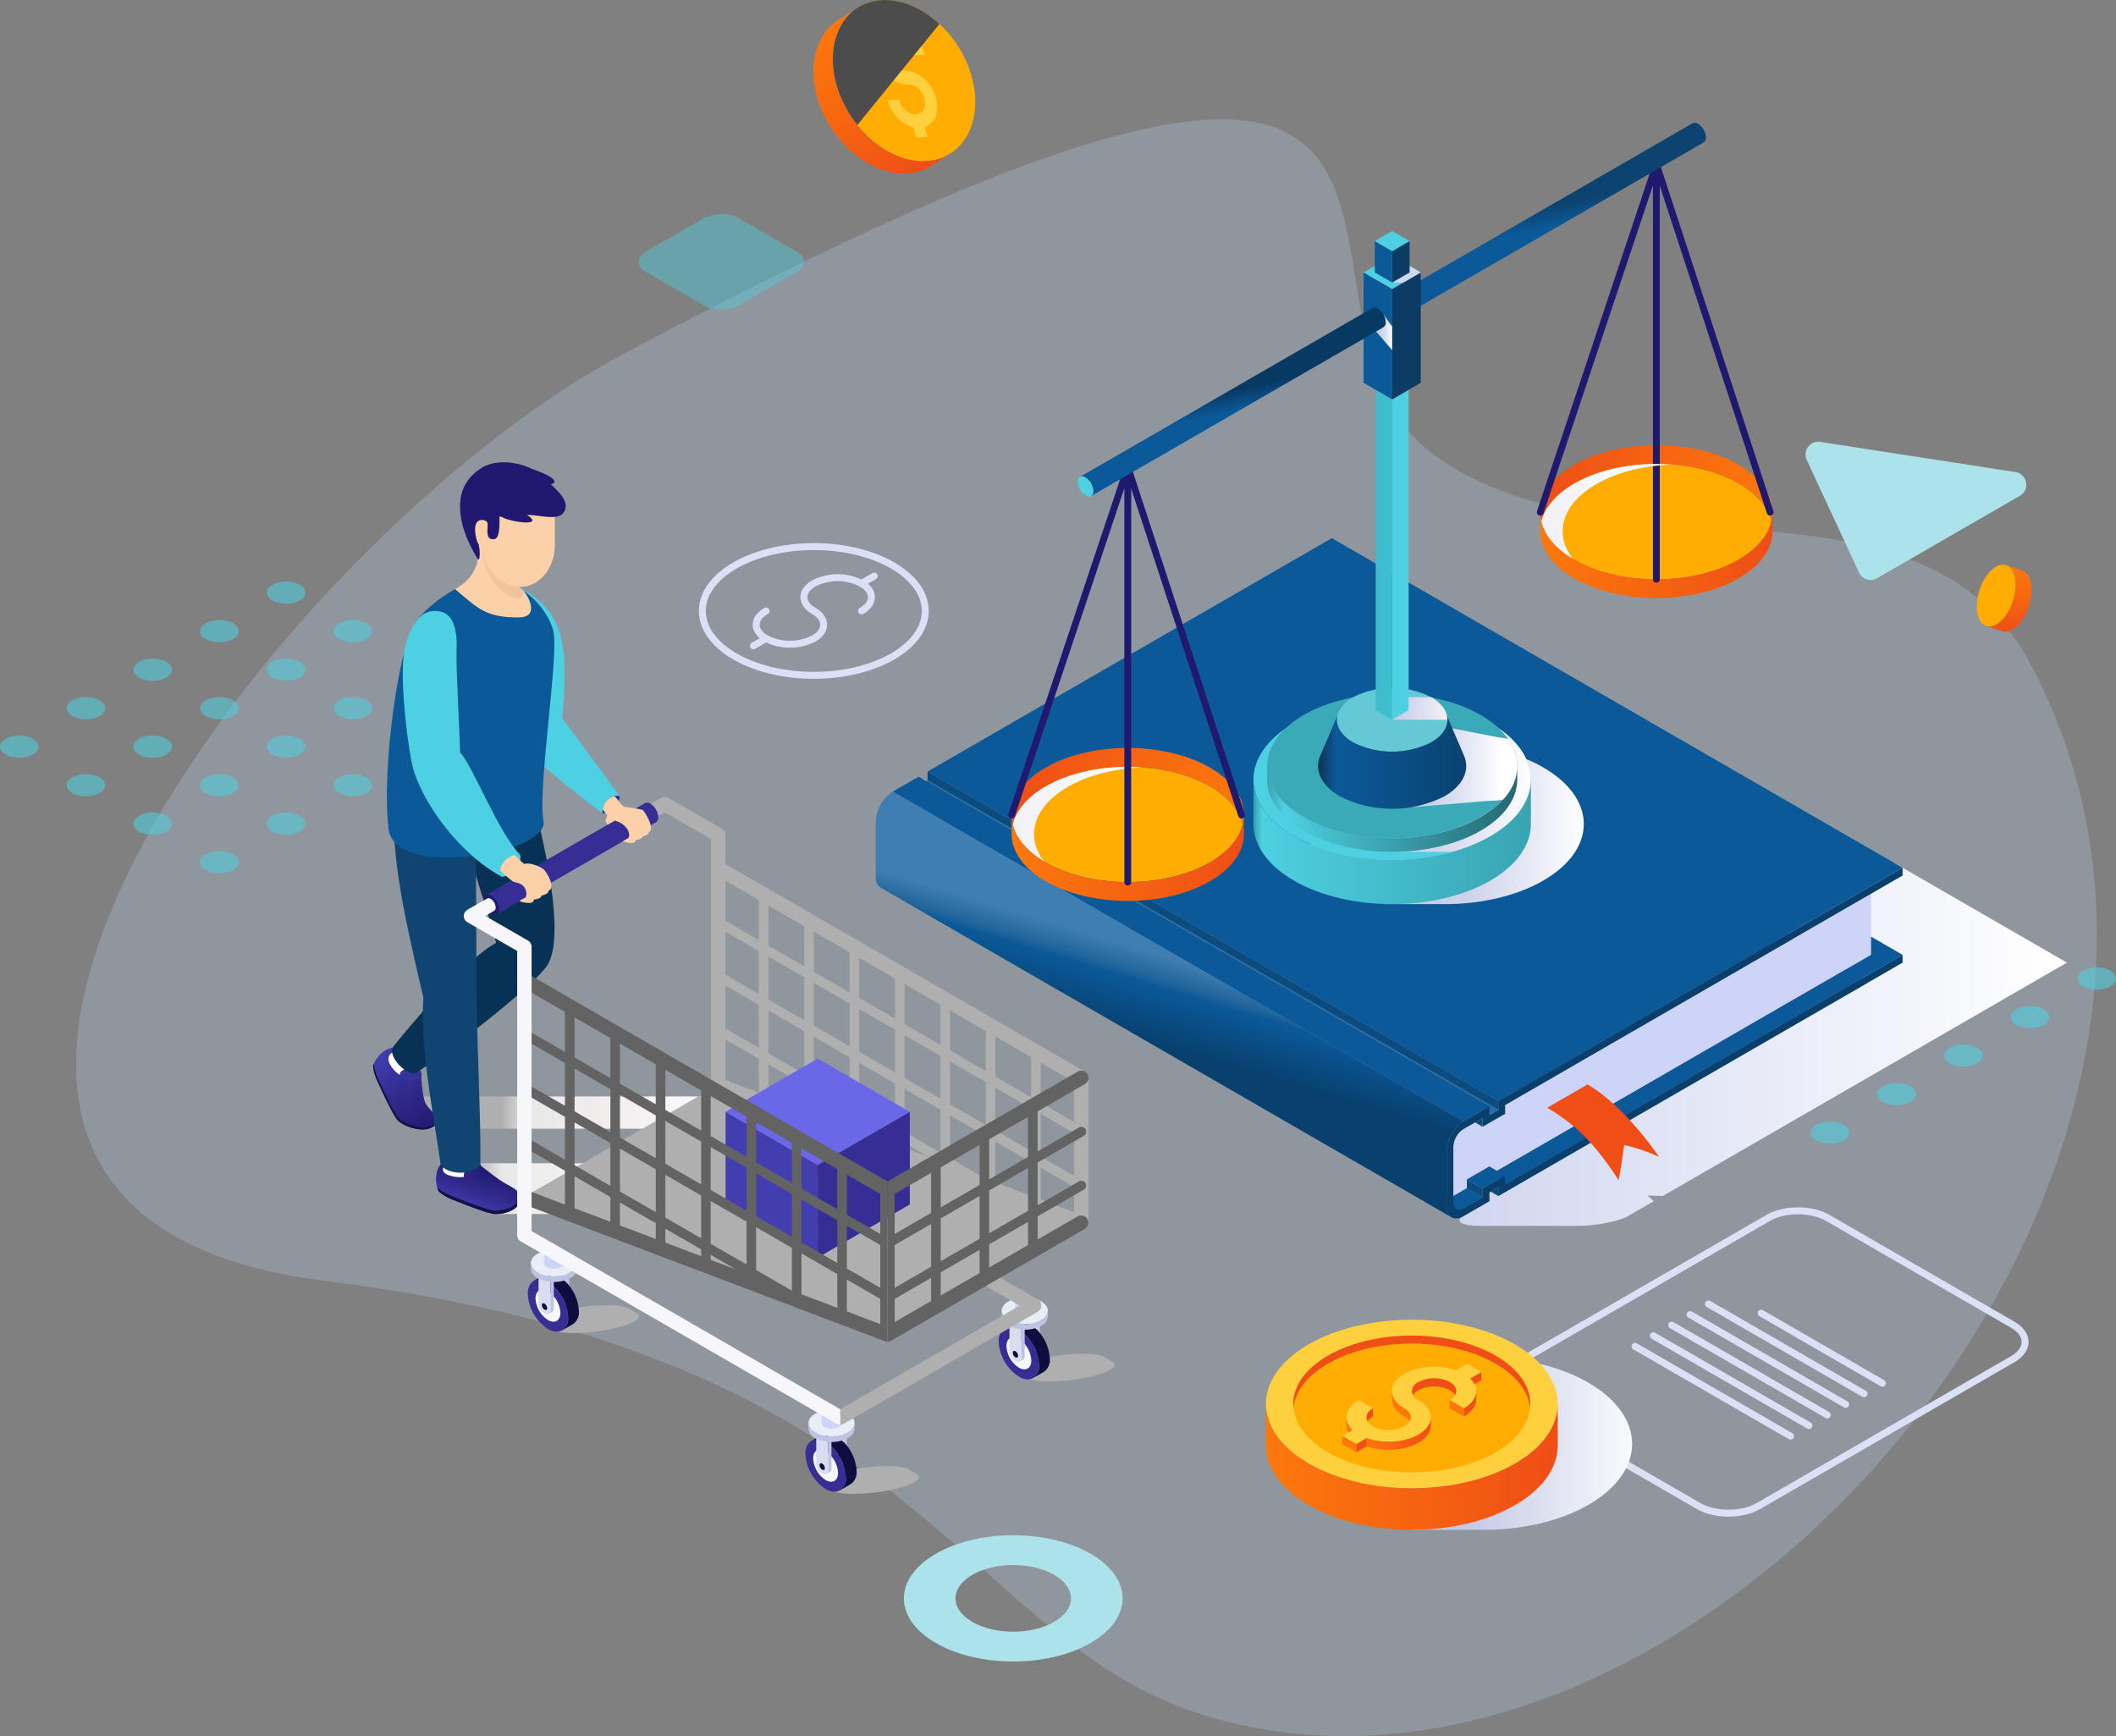 <svg xmlns="http://www.w3.org/2000/svg" xmlns:xlink="http://www.w3.org/1999/xlink" width="608.649" height="499.348" viewBox="0 0 608.649 499.348">
  <rect x="0" y="0" width="608.649" height="499.348" fill="#808080" stroke="none"/>
  <defs>
    <linearGradient id="linear-gradient" y1="0.5" x2="1" y2="0.5" gradientUnits="objectBoundingBox">
      <stop offset="0.452" stop-color="#c4c9e4"/>
      <stop offset="1" stop-color="#fff"/>
    </linearGradient>
    <linearGradient id="linear-gradient-2" y1="0.5" x2="1" y2="0.5" gradientUnits="objectBoundingBox">
      <stop offset="0" stop-color="#fc780b"/>
      <stop offset="1" stop-color="#ef4e16"/>
    </linearGradient>
    <linearGradient id="linear-gradient-4" y1="0.5" x2="1" y2="0.5" gradientUnits="objectBoundingBox">
      <stop offset="0" stop-color="#d1d6f0"/>
      <stop offset="0.097" stop-color="#d5daf1"/>
      <stop offset="0.983" stop-color="#fff"/>
    </linearGradient>
    <linearGradient id="linear-gradient-5" x1="0.463" y1="0.588" x2="0.539" y2="0.407" gradientUnits="objectBoundingBox">
      <stop offset="0" stop-color="#08406e"/>
      <stop offset="0.641" stop-color="#0b5999"/>
      <stop offset="0.735" stop-color="#23669c"/>
      <stop offset="1" stop-color="#3f7eb2"/>
    </linearGradient>
    <linearGradient id="linear-gradient-6" y1="0.5" x2="1" y2="0.5" gradientUnits="objectBoundingBox">
      <stop offset="0.428" stop-color="#c4cae8"/>
      <stop offset="0.577" stop-color="#ced3eb"/>
      <stop offset="0.832" stop-color="#e9ebf6"/>
      <stop offset="1" stop-color="#fff"/>
    </linearGradient>
    <linearGradient id="linear-gradient-7" y1="0.5" x2="1" y2="0.5" gradientUnits="objectBoundingBox">
      <stop offset="0" stop-color="#ef4e16"/>
      <stop offset="1" stop-color="#fc780b"/>
    </linearGradient>
    <linearGradient id="linear-gradient-8" y1="0.5" x2="1" y2="0.5" gradientUnits="objectBoundingBox">
      <stop offset="0" stop-color="#f1f1f6"/>
      <stop offset="0.66" stop-color="#fbfbfc"/>
      <stop offset="0.844" stop-color="#fff"/>
    </linearGradient>
    <linearGradient id="linear-gradient-13" x1="0.487" y1="0.442" x2="0.523" y2="0.544" gradientUnits="objectBoundingBox">
      <stop offset="0" stop-color="#0c4370"/>
      <stop offset="1" stop-color="#0b5999"/>
    </linearGradient>
    <linearGradient id="linear-gradient-14" y1="0.5" x2="1" y2="0.5" gradientUnits="objectBoundingBox">
      <stop offset="0" stop-color="#c4cae8"/>
      <stop offset="0.261" stop-color="#ced3eb"/>
      <stop offset="0.705" stop-color="#e9ebf6"/>
      <stop offset="1" stop-color="#fff"/>
    </linearGradient>
    <linearGradient id="linear-gradient-15" y1="0.5" x2="1" y2="0.5" gradientUnits="objectBoundingBox">
      <stop offset="0" stop-color="#369daa"/>
      <stop offset="0.031" stop-color="#4dd0e1"/>
      <stop offset="1" stop-color="#39a4b2"/>
    </linearGradient>
    <linearGradient id="linear-gradient-16" y1="0.5" x2="1" y2="0.5" gradientUnits="objectBoundingBox">
      <stop offset="0" stop-color="#38a2b0"/>
      <stop offset="0.067" stop-color="#4dd0e1"/>
      <stop offset="1" stop-color="#246871"/>
    </linearGradient>
    <linearGradient id="linear-gradient-17" y1="0.5" x2="1" y2="0.5" gradientUnits="objectBoundingBox">
      <stop offset="0" stop-color="#c4cae8"/>
      <stop offset="0.22" stop-color="#ced3eb"/>
      <stop offset="0.595" stop-color="#e9ebf6"/>
      <stop offset="0.844" stop-color="#fff"/>
    </linearGradient>
    <linearGradient id="linear-gradient-18" y1="0.5" x2="1" y2="0.5" gradientUnits="objectBoundingBox">
      <stop offset="0" stop-color="#c4cae8"/>
      <stop offset="1" stop-color="#f1f1f6"/>
    </linearGradient>
    <linearGradient id="linear-gradient-19" y1="0.5" x2="1" y2="0.5" gradientUnits="objectBoundingBox">
      <stop offset="0" stop-color="#0c3352"/>
      <stop offset="0.12" stop-color="#0b5999"/>
      <stop offset="1" stop-color="#0a4270"/>
    </linearGradient>
    <linearGradient id="linear-gradient-20" y1="0.5" x2="1" y2="0.5" gradientUnits="objectBoundingBox">
      <stop offset="0" stop-color="#c4cae8"/>
      <stop offset="0.256" stop-color="#c8cde9"/>
      <stop offset="0.521" stop-color="#d4d8ee"/>
      <stop offset="0.789" stop-color="#e9ebf6"/>
      <stop offset="1" stop-color="#fff"/>
    </linearGradient>
    <linearGradient id="linear-gradient-21" x1="0.487" y1="0.442" x2="0.523" y2="0.544" gradientUnits="objectBoundingBox">
      <stop offset="0" stop-color="#083962"/>
      <stop offset="1" stop-color="#0b5999"/>
    </linearGradient>
    <linearGradient id="linear-gradient-22" x1="0.027" y1="0.5" x2="1.027" y2="0.5" gradientUnits="objectBoundingBox">
      <stop offset="0" stop-color="#afafaf"/>
      <stop offset="0.095" stop-color="#e8e8e8"/>
      <stop offset="0.409" stop-color="#f8f3f3"/>
      <stop offset="0.687" stop-color="#f9f9fc"/>
      <stop offset="0.899" stop-color="#fff"/>
      <stop offset="1" stop-color="#fff"/>
    </linearGradient>
    <linearGradient id="linear-gradient-23" x1="0.296" y1="0.5" x2="1.296" y2="0.5" gradientUnits="objectBoundingBox">
      <stop offset="0" stop-color="#afafaf"/>
      <stop offset="0.095" stop-color="#e8e8e8"/>
      <stop offset="0.409" stop-color="#f4eeee"/>
      <stop offset="0.687" stop-color="#f9f9fc"/>
      <stop offset="0.899" stop-color="#fff"/>
      <stop offset="1" stop-color="#fff"/>
    </linearGradient>
    <linearGradient id="linear-gradient-24" x1="0.794" y1="1.016" x2="0.219" y2="0.033" gradientUnits="objectBoundingBox">
      <stop offset="0" stop-color="#20196f"/>
      <stop offset="0.512" stop-color="#302a8d"/>
      <stop offset="1" stop-color="#423eaf"/>
    </linearGradient>
    <linearGradient id="linear-gradient-25" x1="1.262" y1="4.539" x2="0.156" y2="-1.347" xlink:href="#linear-gradient-24"/>
    <linearGradient id="linear-gradient-26" x1="9.834" y1="1.016" x2="10.735" y2="1.016" gradientUnits="objectBoundingBox">
      <stop offset="0" stop-color="#083255"/>
      <stop offset="0.315" stop-color="#23679e"/>
      <stop offset="0.711" stop-color="#467195"/>
      <stop offset="1" stop-color="#073b65"/>
    </linearGradient>
    <linearGradient id="linear-gradient-27" x1="0.291" y1="0.872" x2="0.644" y2="0.214" gradientUnits="objectBoundingBox">
      <stop offset="0" stop-color="#423eaf"/>
      <stop offset="0.488" stop-color="#302a8d"/>
      <stop offset="1" stop-color="#20196f"/>
    </linearGradient>
    <linearGradient id="linear-gradient-28" x1="-0.819" y1="1.888" x2="0.956" y2="0.126" xlink:href="#linear-gradient-27"/>
    <linearGradient id="linear-gradient-29" x1="18.163" y1="0.461" x2="19.332" y2="0.524" gradientUnits="objectBoundingBox">
      <stop offset="0" stop-color="#104571"/>
      <stop offset="0.356" stop-color="#0b5999"/>
      <stop offset="1" stop-color="#186cb2"/>
    </linearGradient>
    <linearGradient id="linear-gradient-30" x1="8.478" y1="0.5" x2="9.478" y2="0.5" gradientUnits="objectBoundingBox">
      <stop offset="0" stop-color="#afafaf"/>
      <stop offset="0.278" stop-color="#e8e8e8"/>
      <stop offset="0.735" stop-color="#f4f5fa"/>
      <stop offset="1" stop-color="#fff"/>
    </linearGradient>
    <linearGradient id="linear-gradient-33" x1="55.459" y1="0.5" x2="56.459" y2="0.5" gradientUnits="objectBoundingBox">
      <stop offset="0" stop-color="#bdc3e3"/>
      <stop offset="0.462" stop-color="#c6cce7"/>
      <stop offset="1" stop-color="#d8def0"/>
    </linearGradient>
    <linearGradient id="linear-gradient-34" x1="129.923" y1="0.5" x2="130.923" y2="0.5" gradientUnits="objectBoundingBox">
      <stop offset="0" stop-color="#ced3f8"/>
      <stop offset="0.398" stop-color="#c4c9ef"/>
      <stop offset="1" stop-color="#bbc0e6"/>
    </linearGradient>
    <linearGradient id="linear-gradient-35" x1="43.401" y1="0.5" x2="44.401" y2="0.5" xlink:href="#linear-gradient-33"/>
    <linearGradient id="linear-gradient-36" x1="101.691" y1="0.5" x2="102.691" y2="0.5" xlink:href="#linear-gradient-34"/>
    <linearGradient id="linear-gradient-37" x1="35.015" y1="0.5" x2="36.015" y2="0.5" xlink:href="#linear-gradient-33"/>
    <linearGradient id="linear-gradient-38" x1="82.042" y1="0.5" x2="83.042" y2="0.5" xlink:href="#linear-gradient-34"/>
    <linearGradient id="linear-gradient-39" x1="15.063" y1="0.574" x2="15.127" y2="0.403" gradientUnits="objectBoundingBox">
      <stop offset="0" stop-color="#362e94"/>
      <stop offset="0.021" stop-color="#372f96"/>
      <stop offset="0.461" stop-color="#534dc3"/>
      <stop offset="0.802" stop-color="#6460de"/>
      <stop offset="1" stop-color="#6b67e9"/>
    </linearGradient>
    <linearGradient id="linear-gradient-40" x1="0.731" y1="1.039" x2="0.065" y2="0.095" gradientUnits="objectBoundingBox">
      <stop offset="0" stop-color="#ef4e16"/>
      <stop offset="0.564" stop-color="#f7680f"/>
      <stop offset="0.994" stop-color="#fc780b"/>
    </linearGradient>
    <linearGradient id="linear-gradient-41" x1="0.5" y1="1" x2="0.5" y2="0" xlink:href="#linear-gradient-40"/>
  </defs>
  <g id="Grupo_926980" data-name="Grupo 926980" transform="translate(-78.697 -170.556)">
    <g id="Wave_shape" data-name="Wave shape" opacity="0.61">
      <path id="Trazado_709936" data-name="Trazado 709936" d="M492,302c-58.5-41.175,44.913-178.306-234.4-29.4-99,52.775-246.511,246.369-85.579,266.361,174.074,21.625,182.73,103.649,253.57,125.119C565.72,706.549,739.791,507.759,663,362,631.159,301.562,544.27,338.793,492,302Z" fill="#b0c0d2" opacity="0.58"/>
    </g>
    <g id="Abstract_shapes" data-name="Abstract shapes">
      <path id="Trazado_709937" data-name="Trazado 709937" d="M598.382,302.837l15.046,32.418a3.676,3.676,0,0,0,5.174,1.636l41.1-23.732a3.677,3.677,0,0,0-1.276-6.818l-56.151-8.688A3.678,3.678,0,0,0,598.382,302.837Z" fill="#ace2e9" style="mix-blend-mode: multiply;isolation: isolate"/>
      <path id="Trazado_709938" data-name="Trazado 709938" d="M392.387,617.459c-12.285-7.092-32.2-7.092-44.487,0s-12.285,18.594,0,25.686,32.2,7.093,44.488,0S404.672,624.553,392.387,617.459ZM358.4,637.084c-6.487-3.746-6.488-9.818,0-13.564s17.006-3.746,23.493,0,6.488,9.818,0,13.564S364.884,640.83,358.4,637.084Z" fill="#ace2e9" style="mix-blend-mode: multiply;isolation: isolate"/>
      <g id="Grupo_926915" data-name="Grupo 926915" opacity="0.56">
        <path id="Trazado_709939" data-name="Trazado 709939" d="M157.061,343.286a8.668,8.668,0,0,0,7.842,0c2.165-1.25,2.165-3.278,0-4.528a8.668,8.668,0,0,0-7.842,0C154.9,340.008,154.9,342.036,157.061,343.286Z" fill="#4dd0e1"/>
        <path id="Trazado_709940" data-name="Trazado 709940" d="M176.246,354.362a8.666,8.666,0,0,0,7.841,0c2.166-1.25,2.166-3.277,0-4.527a8.666,8.666,0,0,0-7.841,0C174.081,351.085,174.081,353.112,176.246,354.362Z" fill="#4dd0e1"/>
        <path id="Trazado_709941" data-name="Trazado 709941" d="M195.432,365.438a8.666,8.666,0,0,0,7.841,0c2.165-1.25,2.165-3.277,0-4.527a8.666,8.666,0,0,0-7.841,0C193.266,362.161,193.266,364.188,195.432,365.438Z" fill="#4dd0e1"/>
        <path id="Trazado_709942" data-name="Trazado 709942" d="M222.458,371.987a8.666,8.666,0,0,0-7.841,0c-2.166,1.25-2.166,3.277,0,4.527a8.666,8.666,0,0,0,7.841,0C224.623,375.264,224.623,373.237,222.458,371.987Z" fill="#4dd0e1"/>
        <path id="Trazado_709943" data-name="Trazado 709943" d="M137.876,354.362a8.666,8.666,0,0,0,7.841,0c2.166-1.25,2.166-3.277,0-4.527a8.666,8.666,0,0,0-7.841,0C135.711,351.085,135.711,353.112,137.876,354.362Z" fill="#4dd0e1"/>
        <path id="Trazado_709944" data-name="Trazado 709944" d="M157.061,365.438a8.668,8.668,0,0,0,7.842,0c2.165-1.25,2.165-3.277,0-4.527a8.668,8.668,0,0,0-7.842,0C154.9,362.161,154.9,364.188,157.061,365.438Z" fill="#4dd0e1"/>
        <path id="Trazado_709945" data-name="Trazado 709945" d="M176.246,376.514a8.668,8.668,0,0,0,7.842,0c2.165-1.25,2.165-3.277,0-4.527a8.666,8.666,0,0,0-7.841,0C174.081,373.237,174.081,375.264,176.246,376.514Z" fill="#4dd0e1"/>
        <path id="Trazado_709946" data-name="Trazado 709946" d="M203.273,383.065a8.66,8.66,0,0,0-7.841,0c-2.165,1.25-2.165,3.275,0,4.525a8.666,8.666,0,0,0,7.841,0C205.438,386.34,205.438,384.315,203.273,383.065Z" fill="#4dd0e1"/>
        <path id="Trazado_709947" data-name="Trazado 709947" d="M118.691,365.438a8.668,8.668,0,0,0,7.842,0c2.165-1.25,2.165-3.277,0-4.527a8.668,8.668,0,0,0-7.842,0C116.526,362.161,116.526,364.188,118.691,365.438Z" fill="#4dd0e1"/>
        <path id="Trazado_709948" data-name="Trazado 709948" d="M137.876,376.514a8.666,8.666,0,0,0,7.841,0c2.166-1.25,2.166-3.277,0-4.527a8.666,8.666,0,0,0-7.841,0C135.711,373.237,135.711,375.264,137.876,376.514Z" fill="#4dd0e1"/>
        <path id="Trazado_709949" data-name="Trazado 709949" d="M157.062,387.59a8.666,8.666,0,0,0,7.841,0c2.165-1.25,2.165-3.275,0-4.525a8.654,8.654,0,0,0-7.841,0C154.9,384.315,154.9,386.34,157.062,387.59Z" fill="#4dd0e1"/>
        <ellipse id="Elipse_8218" data-name="Elipse 8218" cx="5.545" cy="3.201" rx="5.545" ry="3.201" transform="translate(174.622 393.204)" fill="#4dd0e1"/>
        <ellipse id="Elipse_8219" data-name="Elipse 8219" cx="5.544" cy="3.201" rx="5.544" ry="3.201" transform="translate(97.882 371.049)" fill="#4dd0e1"/>
        <path id="Trazado_709950" data-name="Trazado 709950" d="M118.692,387.59a8.666,8.666,0,0,0,7.841,0c2.165-1.25,2.165-3.275,0-4.527a8.666,8.666,0,0,0-7.841,0C116.526,384.315,116.526,386.34,118.692,387.59Z" fill="#4dd0e1"/>
        <path id="Trazado_709951" data-name="Trazado 709951" d="M137.876,398.669a8.666,8.666,0,0,0,7.841,0c2.166-1.252,2.166-3.278,0-4.528a8.666,8.666,0,0,0-7.841,0C135.711,395.391,135.711,397.417,137.876,398.669Z" fill="#4dd0e1"/>
        <path id="Trazado_709952" data-name="Trazado 709952" d="M164.9,405.217a8.666,8.666,0,0,0-7.841,0c-2.165,1.25-2.165,3.278,0,4.528a8.666,8.666,0,0,0,7.841,0C167.068,408.495,167.068,406.467,164.9,405.217Z" fill="#4dd0e1"/>
        <path id="Trazado_709953" data-name="Trazado 709953" d="M88.162,383.063a8.666,8.666,0,0,0-7.841,0c-2.165,1.252-2.165,3.277,0,4.527a8.666,8.666,0,0,0,7.841,0C90.327,386.34,90.327,384.315,88.162,383.063Z" fill="#4dd0e1"/>
        <path id="Trazado_709954" data-name="Trazado 709954" d="M107.347,394.141a8.666,8.666,0,0,0-7.841,0c-2.165,1.25-2.165,3.276,0,4.528a8.666,8.666,0,0,0,7.841,0C109.513,397.417,109.513,395.391,107.347,394.141Z" fill="#4dd0e1"/>
        <path id="Trazado_709955" data-name="Trazado 709955" d="M126.533,405.217a8.666,8.666,0,0,0-7.841,0c-2.166,1.25-2.166,3.278,0,4.528a8.666,8.666,0,0,0,7.841,0C128.7,408.495,128.7,406.467,126.533,405.217Z" fill="#4dd0e1"/>
        <path id="Trazado_709956" data-name="Trazado 709956" d="M145.717,416.294a8.666,8.666,0,0,0-7.841,0c-2.165,1.25-2.165,3.277,0,4.527a8.668,8.668,0,0,0,7.842,0C147.883,419.571,147.883,417.544,145.717,416.294Z" fill="#4dd0e1"/>
      </g>
      <g id="Grupo_926916" data-name="Grupo 926916" opacity="0.59">
        <path id="Trazado_709957" data-name="Trazado 709957" d="M685.722,449.763a8.666,8.666,0,0,0-7.841,0c-2.164,1.251-2.164,3.276,0,4.527a8.666,8.666,0,0,0,7.841,0C687.888,453.04,687.888,451.014,685.722,449.763Z" fill="#4dd0e1"/>
        <path id="Trazado_709958" data-name="Trazado 709958" d="M666.537,460.84a8.666,8.666,0,0,0-7.841,0c-2.165,1.25-2.165,3.277,0,4.528a8.666,8.666,0,0,0,7.841,0C668.7,464.117,668.7,462.09,666.537,460.84Z" fill="#4dd0e1"/>
        <path id="Trazado_709959" data-name="Trazado 709959" d="M647.352,471.916a8.664,8.664,0,0,0-7.84,0c-2.166,1.25-2.166,3.278,0,4.528a8.664,8.664,0,0,0,7.84,0C649.517,475.194,649.517,473.166,647.352,471.916Z" fill="#4dd0e1"/>
        <path id="Trazado_709960" data-name="Trazado 709960" d="M628.168,482.993a8.668,8.668,0,0,0-7.842,0c-2.165,1.25-2.165,3.277,0,4.527a8.668,8.668,0,0,0,7.842,0C630.332,486.27,630.332,484.243,628.168,482.993Z" fill="#4dd0e1"/>
        <path id="Trazado_709961" data-name="Trazado 709961" d="M608.982,494.07a8.668,8.668,0,0,0-7.842,0c-2.164,1.25-2.164,3.276,0,4.527a8.668,8.668,0,0,0,7.842,0C611.147,497.346,611.147,495.32,608.982,494.07Z" fill="#4dd0e1"/>
      </g>
      <path id="Trazado_709962" data-name="Trazado 709962" d="M290.922,233.155l17.238,9.952c2.629,1.517,2.3,4.168-.736,5.921l-15.766,9.1c-3.034,1.752-7.626,1.942-10.254.425L264.166,248.6c-2.629-1.518-2.3-4.168.736-5.921l15.766-9.1C283.7,231.827,288.294,231.637,290.922,233.155Z" fill="#4dd0e1" opacity="0.43" style="mix-blend-mode: multiply;isolation: isolate"/>
    </g>
    <g id="Objects">
      <g id="Linear_elements" data-name="Linear elements">
        <g id="Grupo_926917" data-name="Grupo 926917">
          <path id="Trazado_709963" data-name="Trazado 709963" d="M312.779,346.289c-3.792-2.189-3.793-5.737,0-7.928a15.175,15.175,0,0,1,13.729,0" fill="none" stroke="#dae0f5" stroke-linecap="round" stroke-linejoin="round" stroke-width="2"/>
          <path id="Trazado_709964" data-name="Trazado 709964" d="M326.509,338.362c3.793,2.19,3.792,5.738,0,7.926" fill="none" stroke="#dae0f5" stroke-linecap="round" stroke-linejoin="round" stroke-width="2"/>
          <path id="Trazado_709965" data-name="Trazado 709965" d="M312.779,346.289c3.793,2.19,3.788,5.74-.006,7.931a15.175,15.175,0,0,1-13.729,0" fill="none" stroke="#dae0f5" stroke-linecap="round" stroke-linejoin="round" stroke-width="2"/>
          <path id="Trazado_709966" data-name="Trazado 709966" d="M299.044,354.219c-3.792-2.189-3.79-5.739,0-7.927" fill="none" stroke="#dae0f5" stroke-linecap="round" stroke-linejoin="round" stroke-width="2"/>
          <line id="Línea_1208" data-name="Línea 1208" y1="2.103" x2="3.643" transform="translate(326.509 336.259)" fill="none" stroke="#dae0f5" stroke-linecap="round" stroke-linejoin="round" stroke-width="2"/>
          <line id="Línea_1209" data-name="Línea 1209" y1="2.102" x2="3.641" transform="translate(295.403 354.219)" fill="none" stroke="#dae0f5" stroke-linecap="round" stroke-linejoin="round" stroke-width="2"/>
        </g>
        <ellipse id="Elipse_8220" data-name="Elipse 8220" cx="32.065" cy="18.513" rx="32.065" ry="18.513" transform="translate(280.714 327.776)" fill="none" stroke="#dae0f5" stroke-linecap="round" stroke-linejoin="round" stroke-width="2"/>
        <g id="Grupo_926919" data-name="Grupo 926919" style="mix-blend-mode: multiply;isolation: isolate">
          <g id="Grupo_926918" data-name="Grupo 926918">
            <path id="Trazado_709967" data-name="Trazado 709967" d="M587.3,520.87c4.71-2.719,12.417-2.719,17.127,0l53.236,30.736c4.71,2.72,4.711,7.169,0,9.889l-73.217,42.272c-4.71,2.719-12.417,2.719-17.127,0l-53.237-30.736c-4.71-2.72-4.709-7.169,0-9.888Z" fill="none" stroke="#dae0f5" stroke-linecap="round" stroke-linejoin="round" stroke-width="2"/>
          </g>
          <line id="Línea_1210" data-name="Línea 1210" x1="44.744" y1="25.833" transform="translate(548.988 557.811)" fill="none" stroke="#dae0f5" stroke-linecap="round" stroke-linejoin="round" stroke-width="2"/>
          <line id="Línea_1211" data-name="Línea 1211" x1="44.744" y1="25.833" transform="translate(554.269 554.763)" fill="none" stroke="#dae0f5" stroke-linecap="round" stroke-linejoin="round" stroke-width="2"/>
          <line id="Línea_1212" data-name="Línea 1212" x1="44.744" y1="25.833" transform="translate(559.549 551.714)" fill="none" stroke="#dae0f5" stroke-linecap="round" stroke-linejoin="round" stroke-width="2"/>
          <line id="Línea_1213" data-name="Línea 1213" x1="44.744" y1="25.833" transform="translate(564.83 548.665)" fill="none" stroke="#dae0f5" stroke-linecap="round" stroke-linejoin="round" stroke-width="2"/>
          <line id="Línea_1214" data-name="Línea 1214" x1="44.744" y1="25.833" transform="translate(570.11 545.617)" fill="none" stroke="#dae0f5" stroke-linecap="round" stroke-linejoin="round" stroke-width="2"/>
          <line id="Línea_1215" data-name="Línea 1215" x1="34.856" y1="20.125" transform="translate(585.278 548.276)" fill="none" stroke="#dae0f5" stroke-linecap="round" stroke-linejoin="round" stroke-width="2"/>
        </g>
      </g>
      <g id="Coin">
        <path id="Trazado_709968" data-name="Trazado 709968" d="M535.5,568.222c-8.958-5.174-20.869-7.559-32.563-7.2H484.6v3a48.759,48.759,0,0,0-9.7,4.2c-16.674,9.7-16.577,25.411.205,35.105a49.136,49.136,0,0,0,9.5,4.119v3.136h21.994c10.574-.175,21.061-2.575,29.106-7.252C552.38,593.633,552.293,577.92,535.5,568.222Z" fill="url(#linear-gradient)" style="mix-blend-mode: multiply;isolation: isolate"/>
        <g id="Grupo_926923" data-name="Grupo 926923">
          <g id="Grupo_926922" data-name="Grupo 926922">
            <g id="Grupo_926920" data-name="Grupo 926920">
              <path id="Trazado_709969" data-name="Trazado 709969" d="M442.82,574.393c0-6.2,4.1-12.406,12.289-17.136s18.937-7.1,29.681-7.1,21.476,2.366,29.671,7.1,12.295,10.93,12.3,17.136-4.1,12.4-12.3,17.132-18.928,7.1-29.669,7.1-21.483-2.367-29.677-7.1S442.821,580.591,442.82,574.393Z" fill="#ffd03e"/>
              <path id="Trazado_709970" data-name="Trazado 709970" d="M514.461,591.525c-8.191,4.731-18.928,7.1-29.669,7.1s-21.483-2.367-29.677-7.1-12.294-10.933-12.295-17.131v11.958c0,6.2,4.1,12.4,12.295,17.136s18.936,7.1,29.677,7.1,21.478-2.365,29.669-7.094,12.3-10.937,12.3-17.139V574.393C526.762,580.591,522.662,586.792,514.461,591.525Z" fill="url(#linear-gradient-2)"/>
              <path id="Trazado_709971" data-name="Trazado 709971" d="M460.69,588.307c6.654,3.842,15.379,5.762,24.1,5.762s17.443-1.92,24.1-5.759c6.137-3.548,9.443-8.111,9.913-12.752-.47-4.642-3.776-9.2-9.913-12.746-6.66-3.845-15.38-5.768-24.1-5.767s-17.446,1.922-24.106,5.767c-6.14,3.542-9.436,8.1-9.912,12.744C451.248,580.2,454.544,584.762,460.69,588.307Z" fill="#ffad02"/>
              <path id="Trazado_709972" data-name="Trazado 709972" d="M460.684,562.812c6.66-3.845,15.382-5.768,24.106-5.767s17.441,1.922,24.1,5.767c6.137,3.542,9.443,8.1,9.913,12.746a10.839,10.839,0,0,0,.07-1.165c0-5.039-3.328-10.073-9.983-13.914s-15.38-5.768-24.1-5.768-17.446,1.922-24.106,5.768-9.981,8.875-9.981,13.914a10.8,10.8,0,0,0,.069,1.163C451.248,570.916,454.544,566.354,460.684,562.812Z" fill="#ef4e16"/>
            </g>
            <g id="Grupo_926921" data-name="Grupo 926921">
              <path id="Trazado_709973" data-name="Trazado 709973" d="M501.581,569.383l3.223-1.858v-2.332l-3.223,1.86Z" fill="#ef4e16"/>
              <path id="Trazado_709974" data-name="Trazado 709974" d="M486.709,573.283a2.742,2.742,0,0,1,0-5.2,9.946,9.946,0,0,1,9,0c2.481,1.43,2.481,3.765,0,5.2l4.085,2.354c4.027-2.324,4.617-5.89,1.784-8.586l3.223-1.86-4.086-2.358L497.5,564.7c-4.668-1.634-10.841-1.293-14.873,1.034-2.3,1.325-3.554,3.078-3.554,4.955s1.26,3.632,3.554,4.956c2.482,1.433,2.485,3.765,0,5.2a9.967,9.967,0,0,1-9,0c-2.485-1.435-2.485-3.766,0-5.2l-4.083-2.354c-4.032,2.323-4.619,5.89-1.791,8.584l-2.972,1.716,4.085,2.358,2.973-1.719c4.669,1.64,10.843,1.3,14.873-1.026C491.443,580.466,491.443,576.016,486.709,573.283Z" fill="#ffd03e"/>
              <path id="Trazado_709975" data-name="Trazado 709975" d="M464.778,585.919l4.085,2.357v-2.332l-4.085-2.358Z" fill="#fc780b"/>
              <path id="Trazado_709976" data-name="Trazado 709976" d="M468.863,588.276l2.973-1.713v-2.339l-2.973,1.72Z" fill="#ef4e16"/>
              <path id="Trazado_709977" data-name="Trazado 709977" d="M495.712,575.616l4.085,2.358V575.64l-4.085-2.354Z" fill="#fc780b"/>
              <path id="Trazado_709978" data-name="Trazado 709978" d="M473.624,577.974V575.64c-1.765,1.02-2.267,2.489-1.53,3.765A4.056,4.056,0,0,1,473.624,577.974Z" fill="#ef4e16"/>
              <path id="Trazado_709979" data-name="Trazado 709979" d="M466,578.12l.006,2.629.006,0a4.418,4.418,0,0,0,.506,1.834l1.236-.711A5.032,5.032,0,0,1,466,578.129Z" fill="#fc780b"/>
              <path id="Trazado_709980" data-name="Trazado 709980" d="M482.624,577.972a4.075,4.075,0,0,1,1.53,1.433c.735-1.276.231-2.747-1.53-3.765-2.294-1.324-3.554-3.083-3.554-4.956v2.333C479.07,574.89,480.33,576.648,482.624,577.972Z" fill="#fc780b"/>
              <path id="Trazado_709981" data-name="Trazado 709981" d="M490.26,578.231v-.048h0C490.256,578.2,490.26,578.213,490.26,578.231Z" fill="#fbba05"/>
              <path id="Trazado_709982" data-name="Trazado 709982" d="M503.331,570.683c0,1.794-1.166,3.593-3.534,4.957v2.334c2.428-1.406,3.6-3.252,3.529-5.094l.009.01v-2.207Z" fill="#ef4e16"/>
              <path id="Trazado_709983" data-name="Trazado 709983" d="M486.709,583.2c-4.03,2.324-10.2,2.666-14.873,1.026v2.338c4.669,1.63,10.843,1.292,14.873-1.033,2.347-1.356,3.53-3.134,3.548-4.913l0,0v-2.369C490.252,580.042,489.071,581.832,486.709,583.2Z" fill="url(#linear-gradient-2)"/>
              <path id="Trazado_709984" data-name="Trazado 709984" d="M495.712,568.083a9.946,9.946,0,0,0-9,0,3.154,3.154,0,0,0-1.866,2.6,2.324,2.324,0,0,0,.331,1.164,4.119,4.119,0,0,1,1.535-1.428,9.965,9.965,0,0,1,9,0,4.017,4.017,0,0,1,1.528,1.43C497.979,570.571,497.473,569.1,495.712,568.083Z" fill="#ef4e16"/>
            </g>
          </g>
        </g>
      </g>
      <g id="Book">
        <path id="Trazado_709985" data-name="Trazado 709985" d="M673.236,447.444l-49.673-28.678L590.01,438.138l26.033,15.03L510.667,514.007l-.972.56-2.184-1.26-.4.234v2.522l-.973.561-6.477,3.74c-2.679,1.546-.5,2.8,4.857,2.8h27.85c5.358,0,11.9-1.258,14.574-2.8l6.478-3.74.972-.561-1.764-1.618,4.353.122.973-.56,81.734-47.19Z" fill="url(#linear-gradient-4)" style="mix-blend-mode: multiply;isolation: isolate"/>
        <g id="Grupo_926924" data-name="Grupo 926924">
          <path id="Trazado_709986" data-name="Trazado 709986" d="M495.77,515.128,616.888,445.2V427.629L495.77,497.556Z" fill="#ced3f8"/>
          <path id="Trazado_709987" data-name="Trazado 709987" d="M505.163,514.942l-4.536-2.618-6.978,4.027,4.536,2.619Z" fill="#0b5999"/>
          <path id="Trazado_709988" data-name="Trazado 709988" d="M621.421,442.584l-114.318,66,4.536,2.619,114.318-66Zm-4.534,2.618,4.534-2.618-4.534-2.619Z" fill="#0b5999"/>
          <path id="Trazado_709989" data-name="Trazado 709989" d="M509.7,487.27l-164.19-94.8,116.26-67.122,164.19,94.8Z" fill="#0b5999"/>
          <path id="Trazado_709990" data-name="Trazado 709990" d="M509.7,489.795,345.506,395v-2.526l164.19,94.8Z" fill="#0a4b80"/>
          <path id="Trazado_709991" data-name="Trazado 709991" d="M507.106,491.292l-164.191-94.8L345.506,395,509.7,489.795Z" fill="#296ca3"/>
          <path id="Trazado_709992" data-name="Trazado 709992" d="M505.163,494.656l.972-.562,4.533-2.616.972-.562v-2.524l114.317-66v-2.243L510.668,486.71l-.971.56V489.8l-2.591,1.5v-2.526l-.971.561-6.479,3.739a10.754,10.754,0,0,0-4.857,8.416v16.079c0,3.092,2.179,4.35,4.857,2.8l6.479-3.74.971-.561v-2.522l2.591-1.5v2.523l.971-.56,115.289-66.563V445.2l-114.318,66v-2.525l-.971.563-4.533,2.615-.972.562v2.524l-5.508,3.178c-1.607.928-2.913.175-2.913-1.682V500.36a6.446,6.446,0,0,1,2.913-5.048l5.508-3.18Z" fill="#093f6c"/>
          <path id="Trazado_709993" data-name="Trazado 709993" d="M499.656,493.066,335.466,398.272l7.45-4.3,164.191,94.795Z" fill="#0b5999"/>
          <path id="Trazado_709994" data-name="Trazado 709994" d="M494.8,517.561V501.482a10.754,10.754,0,0,1,4.857-8.416l-164.19-94.794a10.746,10.746,0,0,0-4.857,8.413v16.079a3.338,3.338,0,0,0,1.526,3.191v.008l163.97,94.665v-.007A3.485,3.485,0,0,1,494.8,517.561Z" fill="url(#linear-gradient-5)"/>
          <path id="Trazado_709995" data-name="Trazado 709995" d="M511.639,508.678l-4.536-2.619-6.476,3.74,4.536,2.619Z" fill="#0b5999"/>
          <path id="Trazado_709996" data-name="Trazado 709996" d="M505.163,492.132l-2.186,1.261,2.186,1.263Z" fill="#0a4b80"/>
          <path id="Trazado_709997" data-name="Trazado 709997" d="M505.163,512.418l-4.536-2.619v2.525l4.536,2.618Z" fill="#0a4b80"/>
          <path id="Trazado_709998" data-name="Trazado 709998" d="M509.7,512.044l-2.184,1.263,2.184,1.261Z" fill="#0a4b80"/>
        </g>
      </g>
      <g id="Ribbon">
        <path id="Trazado_709999" data-name="Trazado 709999" d="M545.858,499.894c-.186,2.061-1.125,7.741-1.565,10.144-7.328-11.351-13.207-16.5-20.554-20.86l11.612-6.7c7.328,4.219,15.468,13.351,20.554,20.86A49.138,49.138,0,0,0,545.858,499.894Z" fill="#ef4e16"/>
      </g>
      <g id="Scales">
        <path id="Trazado_710000" data-name="Trazado 710000" d="M522.567,391.28c-7.792-4.5-18.006-6.748-28.217-6.748H476.772v2.356a46.919,46.919,0,0,0-10.639,4.392c-7.793,4.5-11.688,10.4-11.688,16.291s3.9,11.793,11.688,16.292a46.918,46.918,0,0,0,10.639,4.391v2.357H494.35c10.213,0,20.423-2.249,28.217-6.748s11.689-10.4,11.689-16.292S530.359,395.78,522.567,391.28Z" fill="url(#linear-gradient-6)" style="mix-blend-mode: multiply;isolation: isolate"/>
        <g id="Grupo_926925" data-name="Grupo 926925">
          <path id="Trazado_710001" data-name="Trazado 710001" d="M379.466,396.763c6.524-3.766,15.074-5.648,23.623-5.648s17.1,1.882,23.62,5.648c5.328,3.075,8.477,6.93,9.454,10.928a11.387,11.387,0,0,0,.333-2.712c0-4.935-3.262-9.871-9.787-13.637s-15.072-5.649-23.62-5.648-17.1,1.883-23.623,5.648-9.784,8.7-9.784,13.638a11.428,11.428,0,0,0,.331,2.711C370.992,403.693,374.141,399.838,379.466,396.763Z" fill="url(#linear-gradient-7)"/>
          <path id="Trazado_710002" data-name="Trazado 710002" d="M379.466,418.619c6.524,3.765,15.074,5.648,23.623,5.648s17.1-1.884,23.62-5.648c5.326-3.074,8.477-6.93,9.454-10.928-.977-4-4.126-7.853-9.454-10.928-6.521-3.766-15.072-5.649-23.62-5.648s-17.1,1.882-23.623,5.648c-5.325,3.075-8.474,6.93-9.453,10.928C370.992,411.689,374.141,415.545,379.466,418.619Z" fill="#ffad02"/>
          <path id="Trazado_710003" data-name="Trazado 710003" d="M385.861,396.874c6-3.465,13.726-5.309,21.582-5.575-1.446-.11-2.9-.184-4.354-.184-8.549,0-17.1,1.882-23.622,5.648-5.326,3.075-8.475,6.93-9.454,10.928.953,3.892,3.968,7.646,9.039,10.68C373.528,411.3,375.793,402.687,385.861,396.874Z" fill="url(#linear-gradient-8)" style="mix-blend-mode: multiply;isolation: isolate"/>
          <path id="Trazado_710004" data-name="Trazado 710004" d="M426.709,418.619c-6.521,3.764-15.071,5.648-23.62,5.648s-17.1-1.883-23.623-5.648-9.784-8.7-9.784-13.639V410.4c0,4.936,3.262,9.873,9.784,13.639s15.074,5.649,23.623,5.649,17.1-1.885,23.62-5.651,9.787-8.7,9.787-13.637V404.98h0C436.494,409.916,433.234,414.852,426.709,418.619Z" fill="url(#linear-gradient-2)"/>
          <line id="Línea_1216" data-name="Línea 1216" y1="119.338" transform="translate(403.089 304.93)" fill="none" stroke="#1f196f" stroke-linecap="round" stroke-linejoin="round" stroke-width="1.966"/>
          <line id="Línea_1217" data-name="Línea 1217" x1="32.729" y1="100.051" transform="translate(403.089 304.93)" fill="none" stroke="#1f196f" stroke-linecap="round" stroke-linejoin="round" stroke-width="1.966"/>
          <line id="Línea_1218" data-name="Línea 1218" y1="100.051" x2="33.406" transform="translate(369.682 304.93)" fill="none" stroke="#1f196f" stroke-linecap="round" stroke-linejoin="round" stroke-width="1.966"/>
        </g>
        <g id="Grupo_926926" data-name="Grupo 926926">
          <path id="Trazado_710005" data-name="Trazado 710005" d="M531.517,309.659c6.524-3.766,15.073-5.648,23.622-5.648s17.1,1.882,23.621,5.648c5.328,3.075,8.477,6.929,9.456,10.927a11.528,11.528,0,0,0,.331-2.712c0-4.935-3.263-9.871-9.787-13.636s-15.071-5.651-23.621-5.649-17.1,1.883-23.622,5.649-9.784,8.7-9.784,13.638a11.318,11.318,0,0,0,.332,2.71C523.042,316.589,526.191,312.734,531.517,309.659Z" fill="url(#linear-gradient-7)"/>
          <path id="Trazado_710006" data-name="Trazado 710006" d="M531.517,331.514c6.524,3.767,15.073,5.649,23.622,5.649s17.1-1.884,23.621-5.649c5.328-3.075,8.477-6.93,9.456-10.928-.979-4-4.128-7.852-9.456-10.927-6.523-3.766-15.071-5.65-23.621-5.648s-17.1,1.882-23.622,5.648c-5.326,3.075-8.475,6.93-9.452,10.927C523.042,324.584,526.193,328.439,531.517,331.514Z" fill="#ffad02"/>
          <path id="Trazado_710007" data-name="Trazado 710007" d="M578.76,331.514c-6.523,3.765-15.07,5.649-23.621,5.649s-17.1-1.882-23.622-5.649-9.784-8.7-9.784-13.638v5.42c0,4.936,3.262,9.873,9.784,13.639s15.073,5.649,23.622,5.649,17.1-1.884,23.621-5.65,9.787-8.7,9.787-13.638v-5.42h0C588.547,322.812,585.284,327.748,578.76,331.514Z" fill="url(#linear-gradient-2)"/>
          <line id="Línea_1219" data-name="Línea 1219" y1="119.338" transform="translate(555.139 217.825)" fill="none" stroke="#1f196f" stroke-linecap="round" stroke-linejoin="round" stroke-width="1.966"/>
          <line id="Línea_1220" data-name="Línea 1220" x1="32.729" y1="100.051" transform="translate(555.139 217.825)" fill="none" stroke="#1f196f" stroke-linecap="round" stroke-linejoin="round" stroke-width="1.966"/>
          <line id="Línea_1221" data-name="Línea 1221" y1="100.051" x2="33.406" transform="translate(521.733 217.825)" fill="none" stroke="#1f196f" stroke-linecap="round" stroke-linejoin="round" stroke-width="1.966"/>
          <path id="Trazado_710008" data-name="Trazado 710008" d="M537.914,309.769c6-3.465,13.726-5.31,21.58-5.576-1.445-.109-2.9-.184-4.353-.184-8.549,0-17.1,1.882-23.622,5.648-5.326,3.076-8.476,6.93-9.454,10.929.953,3.891,3.968,7.646,9.039,10.679C525.58,324.19,527.845,315.582,537.914,309.769Z" fill="url(#linear-gradient-8)" style="mix-blend-mode: multiply;isolation: isolate"/>
        </g>
        <g id="Grupo_926927" data-name="Grupo 926927">
          <path id="Trazado_710009" data-name="Trazado 710009" d="M480.8,256.008c0-1.441,1.011-2.024,2.261-1.3a5,5,0,0,1,2.259,3.915c0,1.441-1.011,2.025-2.259,1.305A4.992,4.992,0,0,1,480.8,256.008Z" fill="#807cfb"/>
          <path id="Trazado_710010" data-name="Trazado 710010" d="M484.634,260.1l.015-.008a.107.107,0,0,1-.017,0ZM569.4,210.077a5,5,0,0,0-2.259-3.915,1.547,1.547,0,0,0-1.646-.12l0,0-83.989,48.488,0,0a1.609,1.609,0,0,1,1.559.174,5,5,0,0,1,2.259,3.915,1.6,1.6,0,0,1-.648,1.453l83.893-48.453-.006-.012A1.478,1.478,0,0,0,569.4,210.077Z" fill="url(#linear-gradient-13)"/>
        </g>
        <g id="Grupo_926928" data-name="Grupo 926928">
          <path id="Trazado_710011" data-name="Trazado 710011" d="M439.235,394.817c0-5.895,3.9-11.792,11.688-16.291s18.005-6.748,28.217-6.748,20.425,2.249,28.217,6.748,11.687,10.394,11.688,16.29-3.895,11.792-11.688,16.291-18,6.75-28.217,6.75-20.423-2.25-28.217-6.75S439.235,400.713,439.235,394.817Z" fill="#4dd0e1"/>
          <path id="Trazado_710012" data-name="Trazado 710012" d="M507.357,378.526c-7.792-4.5-18.006-6.748-28.217-6.748-.171,0-.342.006-.514.007v43.8h17.8a47.045,47.045,0,0,0,10.935-4.477c7.793-4.5,11.688-10.395,11.688-16.291S515.148,383.025,507.357,378.526Z" fill="url(#linear-gradient-14)" style="mix-blend-mode: multiply;isolation: isolate"/>
          <path id="Trazado_710013" data-name="Trazado 710013" d="M507.357,411.107c-7.793,4.5-18,6.75-28.217,6.75s-20.423-2.25-28.217-6.75-11.688-10.394-11.688-16.29v12.754c0,5.895,3.9,11.792,11.688,16.292s18.005,6.748,28.217,6.748,20.424-2.251,28.217-6.748,11.687-10.4,11.688-16.292V394.816C519.045,400.712,515.15,406.608,507.357,411.107Z" fill="url(#linear-gradient-15)"/>
          <path id="Trazado_710014" data-name="Trazado 710014" d="M504.576,405.577c-7.024,4.055-16.229,6.085-25.436,6.085s-18.411-2.028-25.437-6.084-10.537-9.372-10.537-14.686v3.925c0,5.315,3.512,10.631,10.537,14.685s16.231,6.084,25.437,6.084,18.412-2.028,25.436-6.084,10.537-9.37,10.539-14.685v-3.925h0C515.113,396.207,511.6,401.522,504.576,405.577Z" fill="url(#linear-gradient-16)"/>
          <path id="Trazado_710015" data-name="Trazado 710015" d="M443.166,390.892c0-5.315,3.512-10.63,10.537-14.687s16.231-6.083,25.437-6.083,18.412,2.029,25.436,6.083,10.537,9.37,10.539,14.686-3.513,10.631-10.539,14.686-16.229,6.085-25.436,6.085-18.411-2.028-25.437-6.084S443.166,396.206,443.166,390.892Z" fill="#3aa9b8"/>
          <path id="Trazado_710016" data-name="Trazado 710016" d="M509.693,382.652l-14.656-2.862-6.224,13.6L485.1,402.7l22.007-1.816a27.086,27.086,0,0,0,3.842-.281,14.376,14.376,0,0,0,4.168-9.712,13.53,13.53,0,0,0-2.632-7.809,25.883,25.883,0,0,0-2.8-.423Z" fill="url(#linear-gradient-17)" style="mix-blend-mode: multiply;isolation: isolate"/>
        </g>
        <g id="Grupo_926929" data-name="Grupo 926929">
          <path id="Trazado_710017" data-name="Trazado 710017" d="M463.243,377.583c0-2.347,1.552-4.7,4.656-6.489a24.844,24.844,0,0,1,22.48,0c3.1,1.791,4.656,4.14,4.658,6.489s-1.554,4.7-4.658,6.49a24.836,24.836,0,0,1-22.48,0C464.8,382.281,463.243,379.932,463.243,377.583Z" fill="#64c8d5"/>
          <path id="Trazado_710018" data-name="Trazado 710018" d="M490.379,371.094H479.14v6.489h15.9C495.035,375.234,493.483,372.885,490.379,371.094Z" fill="url(#linear-gradient-18)" style="mix-blend-mode: multiply;isolation: isolate"/>
          <path id="Trazado_710019" data-name="Trazado 710019" d="M499.786,387.872h0l-4.87-11.393h-.01a5.516,5.516,0,0,1,.129,1.1c0,2.349-1.554,4.7-4.658,6.49a24.836,24.836,0,0,1-22.48,0c-3.1-1.792-4.656-4.141-4.656-6.49a5.541,5.541,0,0,1,.129-1.1h-.011l-4.869,11.393h0a7.507,7.507,0,0,0-.652,3.02c0,3.146,2.079,6.293,6.238,8.7a33.288,33.288,0,0,0,30.118,0c4.161-2.4,6.24-5.55,6.24-8.7A7.5,7.5,0,0,0,499.786,387.872Z" fill="url(#linear-gradient-19)"/>
        </g>
        <g id="Grupo_926930" data-name="Grupo 926930">
          <path id="Trazado_710020" data-name="Trazado 710020" d="M479.14,377.583l-4.735-2.733V282.683l4.735,2.733Z" fill="#3dbdce"/>
          <path id="Trazado_710021" data-name="Trazado 710021" d="M479.14,377.583l4.733-2.733V282.683l-4.733,2.733Z" fill="#4dd0e1"/>
        </g>
        <g id="Grupo_926931" data-name="Grupo 926931">
          <path id="Trazado_710022" data-name="Trazado 710022" d="M479.14,285.416l-8.226-4.749V248.92l8.226,4.749Z" fill="#0b5999"/>
          <path id="Trazado_710023" data-name="Trazado 710023" d="M479.14,285.416l8.226-4.749V248.92l-8.226,4.749Z" fill="#0c3c63"/>
          <path id="Trazado_710024" data-name="Trazado 710024" d="M479.14,253.669l8.226-4.749-8.226-4.748-8.226,4.748Z" fill="#4dd0e1"/>
        </g>
        <path id="Trazado_710025" data-name="Trazado 710025" d="M479.14,251.811h3.218l5.008-2.891-3.217-1.857v1.857Z" fill="#d1d7f3" style="mix-blend-mode: multiply;isolation: isolate"/>
        <g id="Grupo_926932" data-name="Grupo 926932">
          <path id="Trazado_710026" data-name="Trazado 710026" d="M479.14,251.811l-5.007-2.891V239.9l5.007,2.892Z" fill="#0b5999"/>
          <path id="Trazado_710027" data-name="Trazado 710027" d="M479.14,251.811l5.009-2.891V239.9l-5.009,2.892Z" fill="#0c3c63"/>
          <path id="Trazado_710028" data-name="Trazado 710028" d="M479.14,242.79l5.009-2.892-5.009-2.891-5.007,2.891Z" fill="#4dd0e1"/>
        </g>
        <path id="Trazado_710029" data-name="Trazado 710029" d="M476.636,261.028l2.5,3.449v6.8l-5.007-5.823Z" fill="url(#linear-gradient-20)" style="mix-blend-mode: multiply;isolation: isolate"/>
        <g id="Grupo_926933" data-name="Grupo 926933">
          <path id="Trazado_710030" data-name="Trazado 710030" d="M388.689,309.167c0-1.441,1.013-2.025,2.261-1.3a5,5,0,0,1,2.261,3.916c0,1.442-1.013,2.025-2.261,1.3A5,5,0,0,1,388.689,309.167Z" fill="#4dd0e1"/>
          <path id="Trazado_710031" data-name="Trazado 710031" d="M392.519,313.254l.014-.008-.015.006Zm84.769-50.018a5,5,0,0,0-2.261-3.915,1.544,1.544,0,0,0-1.644-.121l0,0-83.99,48.489,0,0a1.605,1.605,0,0,1,1.557.174,5,5,0,0,1,2.261,3.916,1.592,1.592,0,0,1-.65,1.452l83.895-48.452-.006-.013A1.477,1.477,0,0,0,477.288,263.236Z" fill="url(#linear-gradient-21)"/>
        </g>
      </g>
      <g id="Man_with_cart" data-name="Man with cart">
        <g id="Man">
          <path id="Trazado_710032" data-name="Trazado 710032" d="M298.849,505.152H212.836l6.649,14.585h79.363Z" fill="url(#linear-gradient-22)" style="mix-blend-mode: multiply;isolation: isolate"/>
          <path id="Trazado_710033" data-name="Trazado 710033" d="M279.352,485.94H199.215l.776,9.277h79.36Z" fill="url(#linear-gradient-23)" style="mix-blend-mode: multiply;isolation: isolate"/>
          <g id="Grupo_926935" data-name="Grupo 926935">
            <g id="Grupo_926934" data-name="Grupo 926934">
              <path id="Trazado_710034" data-name="Trazado 710034" d="M193.96,472.4c-2.677-1.823-6.9,1.278-7.962,4.723a12.406,12.406,0,0,0,1.054,3.969s4.469,9.956,5.992,11.649,7.689,4.127,10.659,1.592c2.132-2.765-2.1-4.417-2.874-7.155-1.008-3.563-.573-6.411-1.565-9.1C198.45,475.878,193.96,472.4,193.96,472.4Z" fill="url(#linear-gradient-24)"/>
              <path id="Trazado_710035" data-name="Trazado 710035" d="M186.253,476.441a.155.155,0,0,0-.011.04,12.427,12.427,0,0,0,1.049,3.968s4.473,9.955,5.991,11.65,7.692,4.131,10.662,1.592a3.45,3.45,0,0,0,.3-.456,2.685,2.685,0,0,1-.538,1.1c-2.97,2.535-9.139.107-10.659-1.592s-5.992-11.649-5.992-11.649A12.406,12.406,0,0,1,186,477.124,7.247,7.247,0,0,1,186.253,476.441Z" fill="#131147"/>
              <path id="Trazado_710036" data-name="Trazado 710036" d="M201.306,474.652a56,56,0,0,0-6.7-2.848,3.069,3.069,0,0,1-1.218.906c-.079.02-.154.05-.237.077-1.333.011-3.748,1.262-2.256,3.944,2.894,5.21,9.582,5.027,8.846,2.555C199.24,477.628,200.612,475.668,201.306,474.652Z" fill="#fff"/>
              <path id="Trazado_710037" data-name="Trazado 710037" d="M199.861,480.642c.205-.823.447-2.605-1.662-2.9-2.205-.314-4.7.706-4.5,2C194.131,482.437,199.653,481.471,199.861,480.642Z" fill="url(#linear-gradient-25)"/>
            </g>
            <path id="Trazado_710038" data-name="Trazado 710038" d="M191.621,471.9c2.5-3.371,21.046-25.7,29.782-30.142-2.937-12.32-10.56-28.328-8.139-41.524h18.607s11.031,39.08,3.969,48.39c-5.347,7.06-29.013,25.093-37.828,30.778C194.989,479.4,190.525,474.522,191.621,471.9Z" fill="url(#linear-gradient-26)"/>
          </g>
          <g id="Grupo_926936" data-name="Grupo 926936">
            <path id="Trazado_710039" data-name="Trazado 710039" d="M207.409,504.351c-3.2.523-4.121,5.674-2.521,8.909a12.391,12.391,0,0,0,3.5,2.152s10.1,4.144,12.364,4.325,7.317-.666,7.727-4.544c-.389-2.373-2.379-3.023-4.825-4.475-3.184-1.889-5.913-4.634-8.48-5.893C213.061,503.789,207.409,504.351,207.409,504.351Z" fill="url(#linear-gradient-27)"/>
            <path id="Trazado_710040" data-name="Trazado 710040" d="M220.679,518.7c-2.334-.186-12.728-4.44-12.728-4.44a13.441,13.441,0,0,1-3.488-2.123,7.3,7.3,0,0,0,.425,1.126,12.391,12.391,0,0,0,3.5,2.152s10.1,4.144,12.364,4.325,7.317-.666,7.727-4.544c-.015-.081-.045-.154-.06-.237C227.346,518.151,222.817,518.873,220.679,518.7Z" fill="#131147"/>
            <path id="Trazado_710041" data-name="Trazado 710041" d="M214.29,500.93a56.312,56.312,0,0,0-6.827,2.545,3.04,3.04,0,0,1-.259,1.5c-.039.071-.079.143-.119.217-.956.926-1.968,2.569.963,3.492,5.681,1.785,10.527-2.029,8.292-3.313C214.837,504.508,214.486,502.14,214.29,500.93Z" fill="#fff"/>
            <path id="Trazado_710042" data-name="Trazado 710042" d="M217.3,506.135c-.422-.564-1.408-2.063-3.142-.826a4.15,4.15,0,0,0-2.013,4.143c.216,1.293,3.952.337,4.094.14S217.3,506.135,217.3,506.135Z" fill="url(#linear-gradient-28)"/>
            <path id="Trazado_710043" data-name="Trazado 710043" d="M215.541,399.611c0,17.471.187,37.013.187,52.271,0,17.449,1.334,39.084,1.147,53.709-2.8,3.475-9.931,2.6-11.432-.085-1.855-13.273-5.99-33.493-4.968-47.981-4.417-19.092-9.946-41.785-8.146-56.767C196.557,402.1,211.312,398.268,215.541,399.611Z" fill="url(#linear-gradient-29)"/>
          </g>
          <path id="Trazado_710044" data-name="Trazado 710044" d="M252.081,404.548c1.337-.144,4.967-1.75,4.848-5.042C254.7,398.186,250.142,400.433,252.081,404.548Z" fill="#362e94"/>
          <path id="Trazado_710045" data-name="Trazado 710045" d="M227.875,339.378c13.109,6.911,14.453,16.675,12.524,37.741,5.31,7.123,16.53,22.387,16.53,22.387-3.027-.549-5.406,2.6-4.848,5.042-6.015-4.411-20.338-15.644-21.636-18.433C227.729,380.28,227.482,340.088,227.875,339.378Z" fill="#4dd0e1"/>
          <g id="Grupo_926937" data-name="Grupo 926937">
            <path id="Trazado_710046" data-name="Trazado 710046" d="M198.877,348.635c3.694-4.626,12.776-11.079,18.725-11.519,10.113-.743,18.125,7.615,20.191,14.6,1.946,6.573-4.811,46.8-2.64,55.737-1.072,4.715-9.743,7.267-13.029,7.988-14.275,3.133-30.555,2.577-31.678-6.474C188.35,392.048,193.543,353.969,198.877,348.635Z" fill="#0b5999"/>
          </g>
          <g id="Grupo_926938" data-name="Grupo 926938">
            <path id="Trazado_710047" data-name="Trazado 710047" d="M228.281,416.355c.544,1.513-.7,5.849-5.15,6.406C220.764,421.516,223.292,415.767,228.281,416.355Z" fill="#4dd0e1"/>
            <path id="Trazado_710048" data-name="Trazado 710048" d="M205.449,346.48c-3.18-.653-7.282-.1-10.061,9.334-2.346,7.971.868,31.745,2.279,36.284,3.621,11.666,15.018,25.316,25.464,30.663-1.985-2.269,1.186-6.614,5.15-6.406-6.046-5.891-13.737-25.846-17.253-29.362,0-3.994-1.233-24.532-1-29.694C210.32,350.878,208.592,347.126,205.449,346.48Z" fill="#4dd0e1"/>
          </g>
          <g id="Grupo_926939" data-name="Grupo 926939">
            <path id="Trazado_710049" data-name="Trazado 710049" d="M216.33,323.689c-.371-3.278,10.954,3.4,10.5,7.725-.371,3.521-1.4,6.619,2.165,8.823,1.227.981,5.428,7.826-1.033,7.9-9.237.112-11.7-2.424-18.381-8.149C213.563,337.739,217.53,334.315,216.33,323.689Z" fill="#fcd1a9"/>
            <path id="Trazado_710050" data-name="Trazado 710050" d="M213.661,321.75l4.6-6.474H238.29v12.055c0,6.661-4.484,12.056-10.011,12.056a10.946,10.946,0,0,1-10.615-10.825l-2.43-.84Z" fill="#fcd1a9"/>
            <path id="Trazado_710051" data-name="Trazado 710051" d="M227.812,342.613c-4.785,0-10.707-7.689-10.148-14.047a11.556,11.556,0,0,0,10.211,10.812,8.979,8.979,0,0,0,1.119.859,2.818,2.818,0,0,1,.333.338C229.327,341.547,228.683,342.613,227.812,342.613Z" fill="#f2c39d"/>
            <path id="Trazado_710052" data-name="Trazado 710052" d="M237.12,309.832c1.834-.318,2-1.842-5.426-4.411-4.313-2.117-10.428-2.766-14.384-.317-5.365,3.321-6.982,8.2-6.019,14.324s4.88,11.952,4.88,11.952c.6.6.683-2.226.2-4.317a3.977,3.977,0,0,1-.7-1.79c-1.421-6.223,2.388-5.3,2.907-4.771,1.176.485-1.1,5.634,2.346,5.12,1.664-.246,1.438-4.894,1.431-6.528a6.3,6.3,0,0,1,.749.2c2.842,1.577,12.5,2.725,7.137-.629,3.736,0,8.828,1.725,10.546-.645C242.831,315.192,239.56,312.119,237.12,309.832Z" fill="#20196f"/>
          </g>
        </g>
        <g id="Shopping_cart" data-name="Shopping cart">
          <path id="Trazado_710053" data-name="Trazado 710053" d="M342.252,594.459h.006l-1.849-1.083-.007.007c-.925-.694-3.266-1.135-6.728-1.136-6.414,0-14.214,1.5-17.423,3.353-2.163,1.251-1.674,2.339.841,2.916.194,1.032,2.788,1.731,7.164,1.731,6.418,0,14.215-1.5,17.42-3.354C343.34,595.934,343.431,595.07,342.252,594.459Z" fill="url(#linear-gradient-30)" style="mix-blend-mode: multiply;isolation: isolate"/>
          <path id="Trazado_710054" data-name="Trazado 710054" d="M398.532,562.142l.007,0-1.85-1.081-.007.006c-.925-.694-3.264-1.133-6.728-1.134-6.414,0-14.213,1.5-17.423,3.352-2.164,1.25-1.675,2.339.841,2.916.194,1.032,2.789,1.73,7.163,1.73,6.42,0,14.217-1.5,17.421-3.353C399.62,563.615,399.711,562.752,398.532,562.142Z" fill="url(#linear-gradient-30)" style="mix-blend-mode: multiply;isolation: isolate"/>
          <path id="Trazado_710055" data-name="Trazado 710055" d="M261.73,548.2h.007l-1.851-1.082-.006.007c-.926-.695-3.264-1.136-6.729-1.136-6.413,0-14.213,1.5-17.422,3.353-2.163,1.251-1.675,2.339.841,2.915.193,1.032,2.788,1.731,7.163,1.731,6.42,0,14.217-1.5,17.421-3.353C262.818,549.676,262.908,548.812,261.73,548.2Z" fill="url(#linear-gradient-30)" style="mix-blend-mode: multiply;isolation: isolate"/>
          <g id="Grupo_926945" data-name="Grupo 926945">
            <g id="Grupo_926940" data-name="Grupo 926940">
              <path id="Trazado_710056" data-name="Trazado 710056" d="M241.481,535.377v9.447c0,1.1-.768,1.539-1.718.993a3.81,3.81,0,0,1-1.717-2.977v-9.447Z" fill="#fff"/>
              <path id="Trazado_710057" data-name="Trazado 710057" d="M240.523,544.272a1.685,1.685,0,0,0-.76-1.319c-.42-.242-.762-.048-.762.438a1.684,1.684,0,0,0,.762,1.319C240.181,544.954,240.523,544.756,240.523,544.272Z" fill="#423eaf"/>
              <path id="Trazado_710058" data-name="Trazado 710058" d="M241.481,544.824v-9.447l.942-.541v9.445a1.164,1.164,0,0,1-.561,1.133c0,.006-.83.487-.83.487A1.261,1.261,0,0,0,241.481,544.824Z" fill="#bdc3e3"/>
            </g>
            <g id="Grupo_926941" data-name="Grupo 926941">
              <path id="Trazado_710059" data-name="Trazado 710059" d="M242.114,549.459a12.824,12.824,0,0,0-5.807-10.057c-3.209-1.854-5.806-.351-5.808,3.351a12.84,12.84,0,0,0,5.808,10.059C239.514,554.662,242.114,553.164,242.114,549.459Z" fill="#362e94"/>
              <path id="Trazado_710060" data-name="Trazado 710060" d="M239.885,548.174a7.9,7.9,0,0,0-3.578-6.2c-1.978-1.14-3.58-.213-3.58,2.068a7.912,7.912,0,0,0,3.581,6.2C238.284,551.381,239.885,550.456,239.885,548.174Z" fill="#f6f6fb"/>
              <path id="Trazado_710061" data-name="Trazado 710061" d="M242.114,549.459a12.824,12.824,0,0,0-5.807-10.057,4.141,4.141,0,0,0-3.972-.458c-.009-.016,3.094-1.8,3.094-1.8a4.2,4.2,0,0,1,3.977.472,12.816,12.816,0,0,1,5.808,10.056,4.1,4.1,0,0,1-1.662,3.731c-.044.031-3.1,1.792-3.1,1.792A4.127,4.127,0,0,0,242.114,549.459Z" fill="#0f0d3f"/>
            </g>
            <g id="Grupo_926942" data-name="Grupo 926942">
              <path id="Trazado_710062" data-name="Trazado 710062" d="M237.045,537.939v9.446c0,1.1-.769,1.541-1.716.991a3.791,3.791,0,0,1-1.72-2.976v-9.445Z" fill="#d8def0"/>
              <path id="Trazado_710063" data-name="Trazado 710063" d="M237.045,547.385v-9.446l.942-.542v9.446a1.161,1.161,0,0,1-.561,1.132c.005.006-.829.488-.829.488A1.264,1.264,0,0,0,237.045,547.385Z" fill="#bdc3e3"/>
              <path id="Trazado_710064" data-name="Trazado 710064" d="M236.09,546.833a1.7,1.7,0,0,0-.763-1.321c-.42-.24-.762-.042-.762.442a1.678,1.678,0,0,0,.762,1.317C235.747,547.514,236.087,547.318,236.09,546.833Z" fill="#0f0d3f"/>
            </g>
            <g id="Grupo_926943" data-name="Grupo 926943">
              <path id="Trazado_710065" data-name="Trazado 710065" d="M242.7,536.581c2.59-1.5,2.59-3.918,0-5.415a10.377,10.377,0,0,0-9.375,0c-2.588,1.5-2.588,3.918,0,5.415A10.367,10.367,0,0,0,242.7,536.581Z" fill="#e9edf6"/>
              <path id="Trazado_710066" data-name="Trazado 710066" d="M233.328,536.581a10.367,10.367,0,0,0,9.373,0,3.3,3.3,0,0,0,1.942-2.7v1.61a3.294,3.294,0,0,1-1.942,2.7,10.361,10.361,0,0,1-9.373,0,3.283,3.283,0,0,1-1.94-2.7v-1.61A3.3,3.3,0,0,0,233.328,536.581Z" fill="url(#linear-gradient-33)"/>
            </g>
            <g id="Grupo_926944" data-name="Grupo 926944">
              <path id="Trazado_710067" data-name="Trazado 710067" d="M240.017,532.005a1.22,1.22,0,0,0,0-2.311,4.424,4.424,0,0,0-4,0,1.219,1.219,0,0,0,0,2.311A4.423,4.423,0,0,0,240.017,532.005Z" fill="#807cfb"/>
              <path id="Trazado_710068" data-name="Trazado 710068" d="M236.015,532.005a4.423,4.423,0,0,0,4,0,1.4,1.4,0,0,0,.827-1.151v3.019a1.4,1.4,0,0,1-.827,1.154,4.4,4.4,0,0,1-4,0,1.393,1.393,0,0,1-.829-1.154v-3.019A1.407,1.407,0,0,0,236.015,532.005Z" fill="url(#linear-gradient-34)"/>
            </g>
          </g>
          <g id="Grupo_926951" data-name="Grupo 926951">
            <g id="Grupo_926946" data-name="Grupo 926946">
              <path id="Trazado_710069" data-name="Trazado 710069" d="M321.353,581.4v9.445c0,1.1-.77,1.54-1.718.994a3.808,3.808,0,0,1-1.718-2.978v-9.446Z" fill="#fff"/>
              <path id="Trazado_710070" data-name="Trazado 710070" d="M320.395,590.295a1.689,1.689,0,0,0-.76-1.321c-.421-.24-.763-.046-.763.44a1.683,1.683,0,0,0,.763,1.319C320.054,590.978,320.395,590.78,320.395,590.295Z" fill="#423eaf"/>
              <path id="Trazado_710071" data-name="Trazado 710071" d="M321.353,590.846V581.4l.941-.542V590.3a1.166,1.166,0,0,1-.56,1.133l-.83.486A1.263,1.263,0,0,0,321.353,590.846Z" fill="#bdc3e3"/>
            </g>
            <g id="Grupo_926947" data-name="Grupo 926947">
              <path id="Trazado_710072" data-name="Trazado 710072" d="M321.985,595.482a12.828,12.828,0,0,0-5.807-10.058c-3.209-1.853-5.806-.35-5.808,3.351a12.844,12.844,0,0,0,5.808,10.06C319.386,600.685,321.985,599.187,321.985,595.482Z" fill="#362e94"/>
              <path id="Trazado_710073" data-name="Trazado 710073" d="M319.756,594.2a7.906,7.906,0,0,0-3.578-6.2c-1.978-1.139-3.58-.213-3.58,2.067a7.916,7.916,0,0,0,3.58,6.2C318.155,597.406,319.756,596.478,319.756,594.2Z" fill="#f6f6fb"/>
              <path id="Trazado_710074" data-name="Trazado 710074" d="M321.985,595.482a12.828,12.828,0,0,0-5.807-10.058,4.139,4.139,0,0,0-3.971-.457c-.01-.015,3.093-1.8,3.093-1.8a4.2,4.2,0,0,1,3.978.472,12.823,12.823,0,0,1,5.808,10.056,4.1,4.1,0,0,1-1.663,3.73c-.044.033-3.1,1.792-3.1,1.792A4.126,4.126,0,0,0,321.985,595.482Z" fill="#0f0d3f"/>
            </g>
            <g id="Grupo_926948" data-name="Grupo 926948">
              <path id="Trazado_710075" data-name="Trazado 710075" d="M316.917,583.962v9.446c0,1.094-.769,1.54-1.717.991a3.8,3.8,0,0,1-1.719-2.976v-9.445Z" fill="#d8def0"/>
              <path id="Trazado_710076" data-name="Trazado 710076" d="M316.917,593.408v-9.446l.941-.543v9.446A1.159,1.159,0,0,1,317.3,594c0,.006-.829.489-.829.489A1.27,1.27,0,0,0,316.917,593.408Z" fill="#bdc3e3"/>
              <path id="Trazado_710077" data-name="Trazado 710077" d="M315.961,592.856a1.7,1.7,0,0,0-.762-1.32c-.421-.241-.762-.044-.762.441a1.679,1.679,0,0,0,.762,1.318C315.619,593.538,315.959,593.341,315.961,592.856Z" fill="#0f0d3f"/>
            </g>
            <g id="Grupo_926949" data-name="Grupo 926949">
              <path id="Trazado_710078" data-name="Trazado 710078" d="M322.572,582.6c2.59-1.5,2.59-3.916,0-5.413a10.373,10.373,0,0,0-9.373,0c-2.59,1.5-2.59,3.918,0,5.413A10.363,10.363,0,0,0,322.572,582.6Z" fill="#e9edf6"/>
              <path id="Trazado_710079" data-name="Trazado 710079" d="M313.2,582.6a10.363,10.363,0,0,0,9.371,0,3.3,3.3,0,0,0,1.943-2.7v1.61a3.289,3.289,0,0,1-1.943,2.7,10.351,10.351,0,0,1-9.371,0,3.283,3.283,0,0,1-1.943-2.7V579.9A3.3,3.3,0,0,0,313.2,582.6Z" fill="url(#linear-gradient-35)"/>
            </g>
            <g id="Grupo_926950" data-name="Grupo 926950">
              <path id="Trazado_710080" data-name="Trazado 710080" d="M319.889,578.027a1.22,1.22,0,0,0,0-2.31,4.423,4.423,0,0,0-4,0,1.219,1.219,0,0,0,0,2.31A4.411,4.411,0,0,0,319.889,578.027Z" fill="#807cfb"/>
              <path id="Trazado_710081" data-name="Trazado 710081" d="M315.887,578.027a4.411,4.411,0,0,0,4,0,1.4,1.4,0,0,0,.826-1.15v3.02a1.4,1.4,0,0,1-.826,1.154,4.4,4.4,0,0,1-4,0,1.4,1.4,0,0,1-.83-1.154v-3.02A1.405,1.405,0,0,0,315.887,578.027Z" fill="url(#linear-gradient-36)"/>
            </g>
          </g>
          <g id="Grupo_926957" data-name="Grupo 926957">
            <g id="Grupo_926952" data-name="Grupo 926952">
              <path id="Trazado_710082" data-name="Trazado 710082" d="M376.939,549.084v9.446c0,1.1-.769,1.54-1.719.993a3.809,3.809,0,0,1-1.717-2.977V547.1Z" fill="#fff"/>
              <path id="Trazado_710083" data-name="Trazado 710083" d="M375.981,557.978a1.688,1.688,0,0,0-.761-1.32c-.42-.241-.761-.046-.761.44a1.682,1.682,0,0,0,.761,1.319C375.639,558.66,375.981,558.463,375.981,557.978Z" fill="#423eaf"/>
              <path id="Trazado_710084" data-name="Trazado 710084" d="M376.939,558.53v-9.446l.942-.542v9.446a1.164,1.164,0,0,1-.561,1.133s-.83.487-.83.487A1.266,1.266,0,0,0,376.939,558.53Z" fill="#bdc3e3"/>
            </g>
            <g id="Grupo_926953" data-name="Grupo 926953">
              <path id="Trazado_710085" data-name="Trazado 710085" d="M377.571,563.165a12.829,12.829,0,0,0-5.807-10.057c-3.209-1.854-5.8-.35-5.807,3.351a12.839,12.839,0,0,0,5.807,10.059C374.971,568.369,377.571,566.87,377.571,563.165Z" fill="#362e94"/>
              <path id="Trazado_710086" data-name="Trazado 710086" d="M375.342,561.881a7.9,7.9,0,0,0-3.578-6.2c-1.977-1.14-3.579-.213-3.579,2.067a7.917,7.917,0,0,0,3.58,6.2C373.741,565.088,375.342,564.162,375.342,561.881Z" fill="#f6f6fb"/>
              <path id="Trazado_710087" data-name="Trazado 710087" d="M377.571,563.165a12.829,12.829,0,0,0-5.807-10.057,4.143,4.143,0,0,0-3.972-.458c-.009-.015,3.094-1.8,3.094-1.8a4.2,4.2,0,0,1,3.978.473,12.818,12.818,0,0,1,5.807,10.055,4.1,4.1,0,0,1-1.662,3.732c-.044.031-3.1,1.792-3.1,1.792A4.131,4.131,0,0,0,377.571,563.165Z" fill="#0f0d3f"/>
            </g>
            <g id="Grupo_926954" data-name="Grupo 926954">
              <path id="Trazado_710088" data-name="Trazado 710088" d="M372.5,551.645v9.447c0,1.1-.769,1.541-1.717.991a3.794,3.794,0,0,1-1.718-2.976v-9.445Z" fill="#d8def0"/>
              <path id="Trazado_710089" data-name="Trazado 710089" d="M372.5,561.092v-9.447l.942-.542v9.447a1.164,1.164,0,0,1-.561,1.132c0,.006-.83.488-.83.488A1.267,1.267,0,0,0,372.5,561.092Z" fill="#bdc3e3"/>
              <path id="Trazado_710090" data-name="Trazado 710090" d="M371.547,560.539a1.693,1.693,0,0,0-.762-1.32c-.42-.242-.762-.043-.762.441a1.682,1.682,0,0,0,.762,1.319C371.2,561.221,371.546,561.025,371.547,560.539Z" fill="#0f0d3f"/>
            </g>
            <g id="Grupo_926955" data-name="Grupo 926955">
              <path id="Trazado_710091" data-name="Trazado 710091" d="M378.159,550.286c2.589-1.495,2.589-3.916,0-5.412a10.367,10.367,0,0,0-9.373,0c-2.59,1.5-2.59,3.917,0,5.412A10.353,10.353,0,0,0,378.159,550.286Z" fill="#e9edf6"/>
              <path id="Trazado_710092" data-name="Trazado 710092" d="M368.787,550.286a10.353,10.353,0,0,0,9.372,0,3.3,3.3,0,0,0,1.942-2.7V549.2a3.291,3.291,0,0,1-1.942,2.705,10.353,10.353,0,0,1-9.372,0,3.287,3.287,0,0,1-1.943-2.705v-1.609A3.3,3.3,0,0,0,368.787,550.286Z" fill="url(#linear-gradient-37)"/>
            </g>
            <g id="Grupo_926956" data-name="Grupo 926956">
              <path id="Trazado_710093" data-name="Trazado 710093" d="M375.476,545.712a1.221,1.221,0,0,0,0-2.311,4.423,4.423,0,0,0-4,0,1.219,1.219,0,0,0,0,2.311A4.423,4.423,0,0,0,375.476,545.712Z" fill="#807cfb"/>
              <path id="Trazado_710094" data-name="Trazado 710094" d="M371.474,545.712a4.423,4.423,0,0,0,4,0,1.4,1.4,0,0,0,.825-1.152v3.021a1.4,1.4,0,0,1-.825,1.154,4.417,4.417,0,0,1-4,0,1.4,1.4,0,0,1-.831-1.154V544.56A1.408,1.408,0,0,0,371.474,545.712Z" fill="url(#linear-gradient-38)"/>
            </g>
          </g>
          <g id="Grupo_926959" data-name="Grupo 926959">
            <path id="Trazado_710095" data-name="Trazado 710095" d="M372.008,546.093l-15.179-8.766a2.068,2.068,0,1,1,2.068-3.581L377.179,544.3a2.069,2.069,0,0,1,0,3.583L321.42,580.076a2.082,2.082,0,0,1-1.035.278V575.9Z" fill="#afafaf"/>
            <path id="Trazado_710096" data-name="Trazado 710096" d="M269.923,404.215l13.3,7.68s0,70.73,0,70.765a2.084,2.084,0,0,0,.022.238c.008.059.012.116.025.171a2.008,2.008,0,0,0,.061.2c.021.062.036.124.062.183s.064.119.1.178.059.115.1.168.093.113.139.168.075.092.116.134.106.088.161.133a1.8,1.8,0,0,0,.154.119,1.3,1.3,0,0,0,.155.085,2.311,2.311,0,0,0,.244.121l104.433,39.6a2.068,2.068,0,0,0,2.8-1.933V480.578a2.067,2.067,0,0,0-1.034-1.791l-103.4-59.7V410.7a2.071,2.071,0,0,0-1.035-1.791l-15.359-8.867a2.059,2.059,0,0,0-2.118.04c-.067.03-5.445,3.118-5.445,3.118l3.139,2.965Zm27.045,36.718-9.606-5.546v-11.52l9.606,5.546Zm78.323,45.22L365,480.21V468.689l10.295,5.945Zm2.759,20.276,9.606,5.545v7.253l-9.606-3.642Zm0-15.5,9.606,5.547V508.79l-9.606-5.546Zm0-14.7,9.606,5.546v11.521l-9.606-5.548Zm-13.055,22.665,10.3,5.945v9.7l-10.3-3.9Zm0-3.186V483.393l10.295,5.946V501.65Zm-13.054-4.349,10.3,5.942v12.29l-.121-.045-10.175-5.874Zm0-15.5,10.3,5.945v12.313l-10.3-5.946Zm0-14.7,10.3,5.945v11.518l-10.3-5.945Zm-13.054,38.164,7.157,4.133-7.157-2.714Zm0-15.5,10.3,5.943v12.315l-10.3-5.944Zm0-15.5,10.3,5.944v12.314l-10.3-5.944Zm0-14.7,10.3,5.943v11.52l-10.3-5.944ZM325.834,491.78l10.3,5.945v1.965l-10.3-3.9Zm0-15.5,10.3,5.944v12.314l-10.3-5.943Zm0-15.5,10.3,5.943V479.04l-10.3-5.943Zm0-14.7,10.3,5.944v11.52l-10.3-5.943Zm-13.055,38.165,10.3,5.944v4.553l-10.3-3.9Zm0-15.5,10.3,5.945V487l-10.3-5.946Zm0-15.5,10.3,5.945V471.5l-10.3-5.945Zm0-14.7,10.3,5.945v11.519l-10.3-5.945Zm-13.054,38.165,10.3,5.944v7.139l-10.3-3.9Zm0-15.5,10.3,5.944v12.315l-10.3-5.946Zm0-15.5,10.3,5.943v12.314l-10.3-5.946Zm0-14.7,10.3,5.943V448.47l-10.3-5.945ZM287.36,469.567l9.608,5.547v9.726L287.36,481.2Zm0-15.5,9.608,5.548v12.314l-9.608-5.546Zm0-3.183,0-12.313,9.606,5.546V456.43Z" fill="#afafaf"/>
            <path id="Trazado_710097" data-name="Trazado 710097" d="M389.724,522.224l-55.758,32.191-104.433-39.6,55.758-32.192Z" fill="#afafaf"/>
            <g id="Grupo_926958" data-name="Grupo 926958">
              <path id="Trazado_710098" data-name="Trazado 710098" d="M313.9,505.654l26.5-15.3-26.5-15.3-26.5,15.3Z" fill="#6b67e9"/>
              <path id="Trazado_710099" data-name="Trazado 710099" d="M313.9,532.3,287.4,517V490.353l26.5,15.3Z" fill="#423eaf"/>
              <path id="Trazado_710100" data-name="Trazado 710100" d="M313.9,532.3,340.4,517V490.353l-26.5,15.3Z" fill="#362e94"/>
            </g>
            <path id="Trazado_710101" data-name="Trazado 710101" d="M228.8,516.751l104.433,39.6c.025.008.052.011.078.018a1.831,1.831,0,0,0,.317.078c.045.008.09.019.135.023.068.007.137,0,.2,0V510.384l-103.4-59.7a2.068,2.068,0,1,0-2.067,3.582l12.707,7.337v11.52l-10.985-6.343a1.379,1.379,0,1,0-1.379,2.389l12.364,7.138v12.314l-10.985-6.343a1.38,1.38,0,0,0-1.379,2.39l12.364,7.137v12.314l-10.985-6.342a1.379,1.379,0,0,0-1.379,2.389l12.364,7.139v9.726l-10.942-4.15a2.069,2.069,0,0,0-1.468,3.868Zm90.734,1.594-10.3-5.943v-11.52l10.3,5.943Zm2.758,20.276,9.606,5.546v7.252l-9.606-3.642Zm0-15.5,9.606,5.548v12.312l-9.606-5.546Zm0-14.7,9.606,5.547v11.52l-9.606-5.547Zm-13.055,22.667,10.3,5.945v9.7l-10.3-3.9Zm0-3.187V515.587l10.3,5.944v12.312Zm-13.053-4.351,10.295,5.944v12.29l-.122-.045-10.173-5.875Zm0-15.5,10.3,5.945,0,12.312-10.295-5.945Zm0-14.705,10.3,5.945v11.52l-10.3-5.945Zm-13.054,38.165,7.157,4.133-7.157-2.715Zm0-15.5,10.3,5.944v12.314l-10.3-5.944Zm0-15.5,10.3,5.943V518.77l-10.3-5.944Zm0-14.706,10.3,5.945v11.519l-10.3-5.943Zm-13.053,38.166,10.3,5.945v1.965l-10.3-3.9Zm0-15.5,10.3,5.944v12.315l-10.3-5.944Zm0-15.5,10.3,5.944v12.313l-10.3-5.944Zm0-14.7,10.3,5.942v11.52l-10.3-5.944ZM257.02,516.435l10.3,5.946v4.552l-10.3-3.906Zm0-15.5,10.3,5.947V519.2l-10.3-5.946Zm0-15.5,10.3,5.946V503.7l-10.3-5.945Zm0-14.7,10.3,5.945V488.2l-10.3-5.945ZM243.967,508.9l10.3,5.945v7.138l-10.3-3.9Zm0-15.5,10.3,5.944v12.314l-10.3-5.946Zm0-15.5,10.3,5.945v12.311l-10.3-5.945Zm0-14.705,10.3,5.945v11.52l-10.3-5.945Z" fill="#636363"/>
            <path id="Trazado_710102" data-name="Trazado 710102" d="M264.219,401.571a1.57,1.57,0,0,1,1.58.158,4.941,4.941,0,0,1,2.238,3.875,1.571,1.571,0,0,1-.657,1.45l-45.8,26.443-3.162-5.482Z" fill="url(#linear-gradient-39)"/>
            <path id="Trazado_710103" data-name="Trazado 710103" d="M221.578,433.5a1.57,1.57,0,0,0,.657-1.449A4.944,4.944,0,0,0,220,428.172a1.364,1.364,0,0,0-2.238,1.292A4.927,4.927,0,0,0,220,433.339,1.575,1.575,0,0,0,221.578,433.5Z" fill="#20196f"/>
            <path id="Trazado_710104" data-name="Trazado 710104" d="M212.384,432.992a3.792,3.792,0,0,1,.749-.751L218.825,429a1.011,1.011,0,0,1,1.014.1,3.178,3.178,0,0,1,1.437,2.486,1.008,1.008,0,0,1-.423.93l-2.56,1.5,12.276,7.089a2.067,2.067,0,0,1,1.035,1.79l0,81.743L320.385,575.9v4.456a2.074,2.074,0,0,1-1.033-.278L228.5,527.622a2.066,2.066,0,0,1-1.035-1.791V444.088l-14.325-8.271A2.068,2.068,0,0,1,212.384,432.992Z" fill="#f6f6fb"/>
            <path id="Trazado_710105" data-name="Trazado 710105" d="M333.967,510.384v46.085a1.9,1.9,0,0,0,.25,0,2.17,2.17,0,0,0,.443-.108c.049-.018.092-.043.139-.062.067-.032.136-.055.2-.093l55.759-32.192a2.069,2.069,0,0,0-2.07-3.582l-11.526,6.655V520.42l13.251-7.65a1.379,1.379,0,1,0-1.379-2.389l-11.872,6.855V504.922l13.251-7.649a1.379,1.379,0,1,0-1.379-2.388l-11.872,6.853V490.219l13.6-7.848a2.069,2.069,0,0,0-2.07-3.583Zm29.257,18.085,11.182-6.455v6.666l-11.182,6.456Zm0-15.5,11.182-6.456v12.312l-11.182,6.456Zm0-14.7,11.182-6.457V503.33l-11.182,6.456Zm-13.94,38.248,11.183-6.457v6.668l-11.183,6.455Zm0-15.5,11.183-6.456v12.313l-11.183,6.455Zm0-14.7,11.183-6.456v11.519l-11.183,6.456Zm-13.25,37.852,10.493-6.058v6.666l-10.493,6.06Zm0-15.5,10.493-6.059v12.312l-10.493,6.059Zm0-14.7,10.493-6.058v11.518l-10.493,6.059Z" fill="#636363"/>
          </g>
        </g>
        <g id="Front_hands" data-name="Front hands">
          <path id="Trazado_710106" data-name="Trazado 710106" d="M263.691,403.664c-.464-.464-4.077-.785-5.548-1.091-.985-.746-1.848-2.322-2.736-3.032a4.576,4.576,0,0,0-3.375,3.837c.406.4.977,1.331,1.33,1.625-.062.935-1.051,1.567.14,2.755l2.082-1.2a2.458,2.458,0,0,0,.6.251,5.652,5.652,0,0,1,3.007,2.31c.612,1.053.638,2.177.073,2.624a8.144,8.144,0,0,0-1.384.8,6.42,6.42,0,0,0,2.268.474c1.274.028,1.4-.512,1.4-.894.97,0,1.943-.424,1.943-.971,1.65-.373,1.8-.933,1.8-1.27C267.259,409.1,264.3,404.277,263.691,403.664Z" fill="#fcd1a9"/>
          <path id="Trazado_710107" data-name="Trazado 710107" d="M235.15,420.7c-.695-.7-3.894-2.177-5.675-1.641-.5-.332-1.878-1.76-2.744-2.546a5.446,5.446,0,0,0-4.194,4.438c1.059.87,3.237,3.078,4.111,3.308,1.415.369,2.376.654,2.929,1.608.693,1.192.722,2.464.083,2.968a9.522,9.522,0,0,0-1.566.9,7.28,7.28,0,0,0,2.567.538c1.442.03,1.587-.581,1.587-1.012,1.1,0,2.2-.479,2.2-1.1,1.867-.422,2.041-1.054,2.041-1.436C238.711,425.838,235.843,421.39,235.15,420.7Z" fill="#fcd1a9"/>
        </g>
      </g>
      <g id="Falling_coins" data-name="Falling coins">
        <g id="Grupo_926960" data-name="Grupo 926960">
          <path id="Trazado_710108" data-name="Trazado 710108" d="M352.1,214.674l-5.588,3.572a14.363,14.363,0,0,1-7.318,2.2c-10.788.376-22.282-9.707-25.614-22.471-2.474-9.481.235-17.818,6.208-21.638l5.588-3.571c-5.975,3.82-8.684,12.157-6.21,21.636,3.333,12.765,14.827,22.849,25.618,22.472A14.362,14.362,0,0,0,352.1,214.674Z" fill="url(#linear-gradient-40)"/>
          <path id="Trazado_710109" data-name="Trazado 710109" d="M332.7,170.566c10.789-.377,22.283,9.706,25.615,22.473s-2.736,23.463-13.525,23.839-22.285-9.707-25.618-22.472S321.9,170.942,332.7,170.566Z" fill="#ffad02"/>
          <path id="Trazado_710110" data-name="Trazado 710110" d="M336.471,175.416l.808,3.1c3.279.781,6.392,3.941,7.4,7.817l-3.316.116c-.623-2.388-2.77-4.27-4.786-4.2s-3.141,2.066-2.518,4.453a6.113,6.113,0,0,0,1.866,3.012,4.265,4.265,0,0,0,2.907,1.175c3.846-.134,7.938,3.456,9.128,8.007,1.01,3.866-.411,7.2-3.229,8.177l.746,2.86-3.316.115-.748-2.861c-3.266-.767-6.381-3.939-7.391-7.8l3.317-.116c.622,2.375,2.765,4.256,4.774,4.188s3.151-2.067,2.529-4.444-2.768-4.268-4.786-4.2a8.158,8.158,0,0,1-5.554-2.238,11.648,11.648,0,0,1-3.559-5.757c-1.014-3.878.409-7.195,3.214-8.188l-.807-3.1Z" fill="#ffd03e"/>
          <path id="Trazado_710111" data-name="Trazado 710111" d="M348.92,177.46c-4.76-4.411-10.585-7.091-16.224-6.894-10.791.376-16.86,11.074-13.528,23.838a32.643,32.643,0,0,0,6.153,12.1Z" fill="#4c4c4c" style="mix-blend-mode: screen;isolation: isolate"/>
        </g>
        <g id="Grupo_926961" data-name="Grupo 926961">
          <path id="Trazado_710112" data-name="Trazado 710112" d="M655.721,333.129l4.585,1.491c2.372.774,3.391,4.663,2.272,9.167-1.222,4.9-4.505,8.677-7.329,8.439a2.855,2.855,0,0,1-.642-.128l-4.585-1.492a2.725,2.725,0,0,0,.643.128c2.825.239,6.108-3.539,7.328-8.438C659.115,337.791,658.1,333.9,655.721,333.129Z" fill="url(#linear-gradient-41)"/>
          <path id="Trazado_710113" data-name="Trazado 710113" d="M655.082,333c2.823.238,4.129,4.4,2.911,9.295s-4.5,8.677-7.328,8.438-4.133-4.4-2.914-9.3S652.252,332.761,655.082,333Z" fill="#ffad02"/>
        </g>
      </g>
    </g>
  </g>
</svg>
